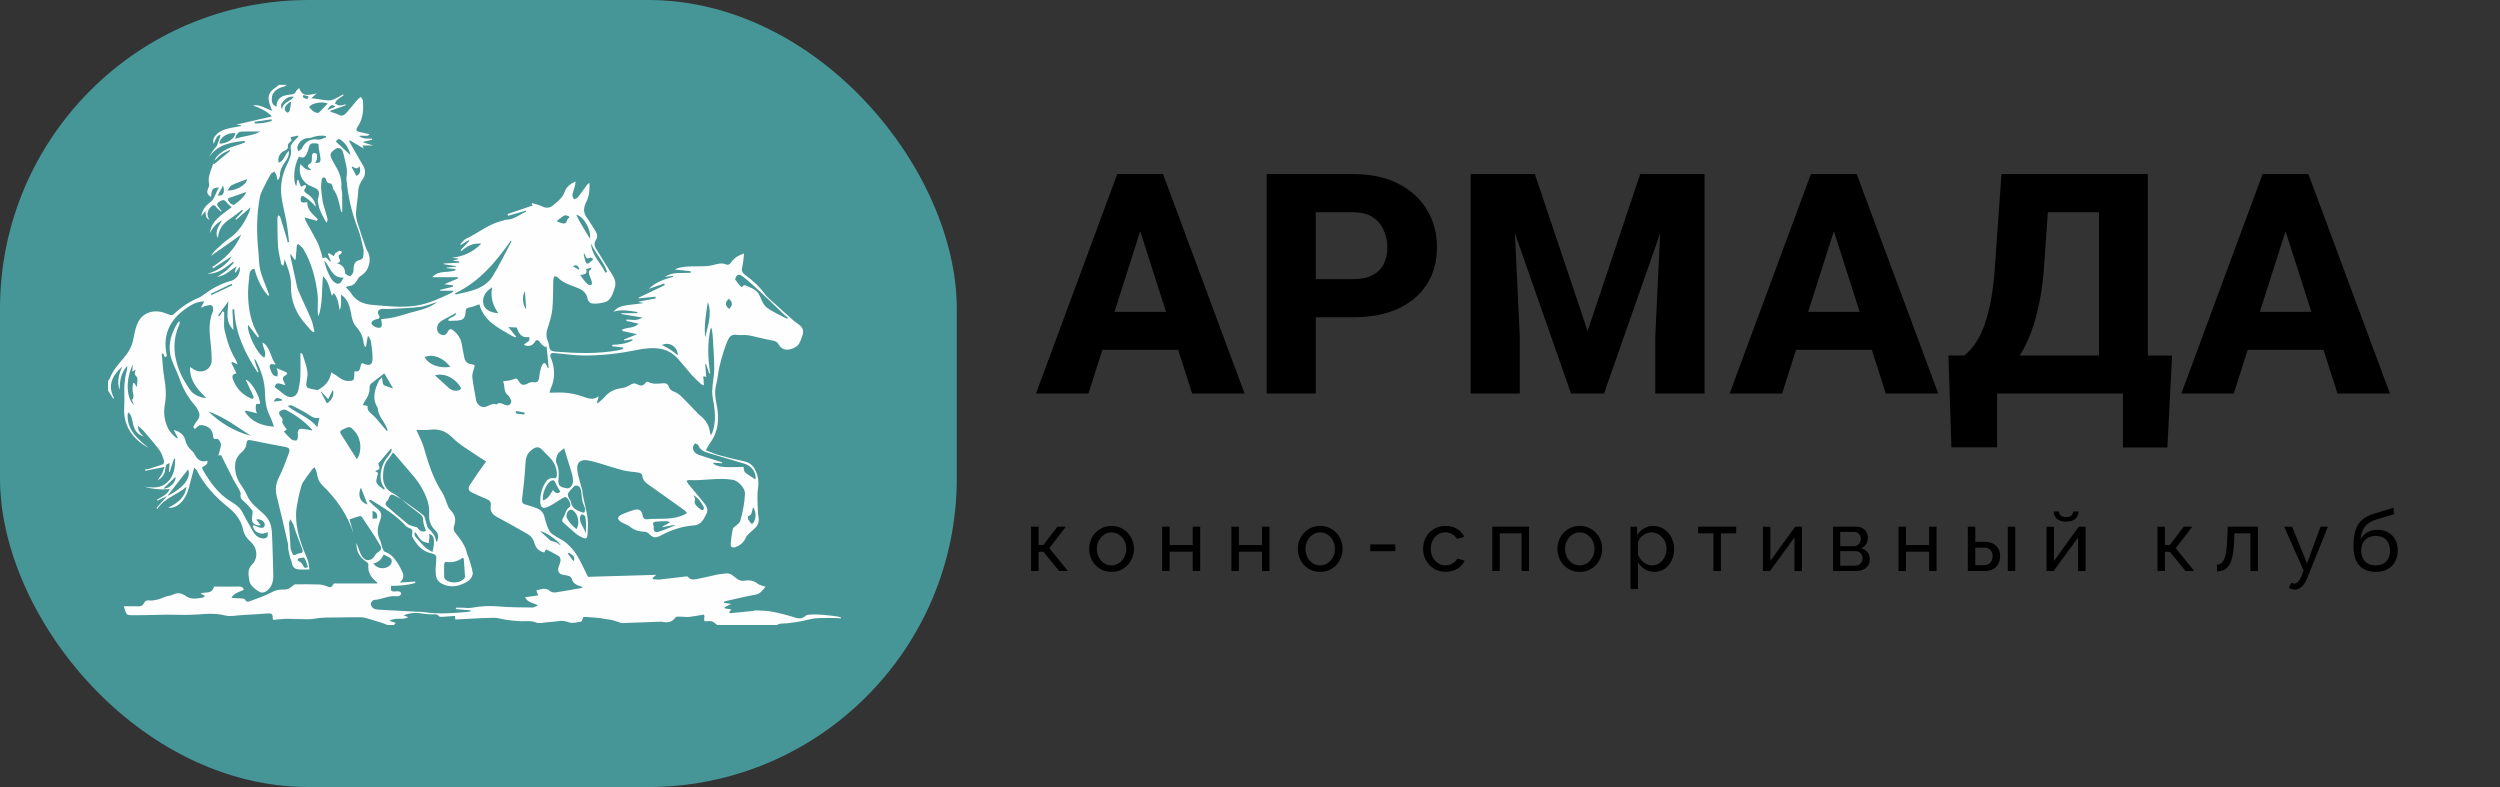 <svg width="324" height="102" viewBox="0 0 324 102" fill="none" xmlns="http://www.w3.org/2000/svg">
<rect x="0" y="0" width="324" height="102" fill="#333333" stroke="none"/>
<rect width="124" height="102" rx="40" fill="#469597"/>
<path d="M37.184 11.004C37.048 11.08 36.92 11.188 36.775 11.225C35.811 11.473 35.261 11.987 35.227 12.744C35.208 13.18 35.269 13.606 35.833 13.823C35.865 12.614 36.675 12.344 37.628 12.259C37.955 12.229 38.239 12.158 38.385 11.799C38.442 11.66 38.609 11.567 38.774 11.405C39.248 12.744 40.171 12.219 41.041 12.112C40.829 12.297 40.616 12.482 40.332 12.729C40.659 12.77 40.915 12.798 41.169 12.834C41.592 12.894 42.012 12.986 42.437 13.011C42.698 13.026 42.986 12.994 43.223 12.892C43.649 12.709 44.046 12.457 44.454 12.234C44.479 12.277 44.505 12.319 44.529 12.363C44.25 12.552 43.954 12.72 43.699 12.939C43.562 13.056 43.497 13.257 43.4 13.42C43.608 13.508 43.813 13.657 44.025 13.669C44.273 13.682 44.527 13.575 44.778 13.52C44.789 13.561 44.799 13.601 44.809 13.643C44.152 13.876 43.494 14.109 42.836 14.342C42.83 14.388 42.823 14.433 42.816 14.479C43.184 14.611 43.57 14.706 43.914 14.884C44.41 15.139 44.702 14.844 44.977 14.534C45.448 14.002 45.885 13.44 46.347 12.9C46.461 12.768 46.616 12.672 46.752 12.56C46.849 12.716 47.017 12.867 47.031 13.031C47.12 14.159 47.075 15.271 46.451 16.272C46.392 16.367 46.333 16.461 46.275 16.557C46.123 16.807 46.185 16.999 46.462 17.07C46.95 17.195 47.444 17.29 47.916 17.394C47.628 17.796 47.068 17.482 46.524 17.625C47.086 18.058 47.661 17.947 48.209 17.965C48.218 18.016 48.228 18.067 48.238 18.118C47.873 18.197 47.508 18.274 47.144 18.353C47.131 18.39 47.118 18.427 47.106 18.464C47.483 18.581 47.86 18.698 48.359 18.853C47.823 18.853 47.41 18.853 46.97 18.853C47.024 18.974 47.082 19.107 47.148 19.254C46.527 18.887 45.929 18.534 45.322 18.174C45.283 18.274 45.253 18.313 45.263 18.329C45.861 19.379 46.448 20.437 47.069 21.473C47.385 22.002 47.402 22.634 47.062 23.138C46.726 23.636 46.445 24.136 46.422 24.791C46.39 25.713 46.193 26.629 46.138 27.552C46.112 27.984 46.207 28.441 46.332 28.86C46.623 29.838 46.962 30.8 47.29 31.767C47.371 32.008 47.447 32.26 47.581 32.47C48.227 33.47 47.872 35.046 46.862 35.679C46.656 35.809 46.447 35.996 46.339 36.209C46.07 36.737 45.702 37.073 45.094 37.099C45.024 37.102 44.956 37.158 44.81 37.224C45.042 37.472 45.285 37.66 45.434 37.907C46.099 39.004 47.033 39.412 48.319 39.517C50.2 39.669 52.062 39.908 53.945 39.61C55.578 39.352 57.05 38.644 58.526 37.95C58.601 37.914 58.656 37.833 58.824 37.675C58.153 37.675 57.604 37.675 57.054 37.675C57.05 37.637 57.047 37.599 57.043 37.562C57.602 37.426 58.161 37.29 58.72 37.155C58.714 37.097 58.709 37.038 58.704 36.98C58.317 36.931 57.931 36.882 57.574 36.837C58.167 36.588 58.757 36.34 59.348 36.093C59.342 36.037 59.337 35.981 59.332 35.927C58.25 35.927 57.168 35.927 56.026 35.927C56.842 34.972 58.074 35.412 59.028 35.026C59.022 34.973 59.016 34.92 59.011 34.866C58.633 34.828 58.257 34.789 57.88 34.751C57.876 34.726 57.873 34.701 57.868 34.677C58.281 34.64 58.695 34.602 59.108 34.565C59.11 34.544 59.113 34.523 59.115 34.501C58.575 34.413 58.033 34.323 57.492 34.235C57.494 34.206 57.497 34.176 57.499 34.146C58.165 34.114 58.831 34.083 59.497 34.051C59.498 33.992 59.5 33.933 59.501 33.874C59.264 33.848 59.027 33.823 58.79 33.797C58.787 33.773 58.784 33.75 58.781 33.726C58.987 33.689 59.193 33.652 59.399 33.615C59.403 33.584 59.408 33.553 59.411 33.523C59.141 33.483 58.871 33.445 58.6 33.406C60.02 33.228 61.268 32.713 62.382 31.575C61.273 31.468 60.509 31.913 59.807 32.534C59.77 32.493 59.733 32.453 59.697 32.411C60.068 32.019 60.438 31.627 60.81 31.234C60.788 31.197 60.766 31.16 60.744 31.124C60.405 31.331 60.067 31.539 59.728 31.746C59.7 31.723 59.673 31.701 59.645 31.678C59.885 31.433 60.08 31.095 60.37 30.959C61.984 30.2 63.382 28.994 65.168 28.596C65.307 28.565 65.441 28.481 65.578 28.48C66.593 28.475 67.337 27.804 68.2 27.426C68.19 27.385 68.18 27.345 68.17 27.303C67.396 27.524 66.623 27.745 65.849 27.966C65.826 27.891 65.802 27.816 65.779 27.741C66.876 27.367 67.974 26.993 69.069 26.62C69.05 26.602 68.975 26.535 68.899 26.467C68.917 26.418 68.935 26.369 68.953 26.32C69.406 26.463 69.891 26.547 70.305 26.766C70.829 27.043 71.327 26.908 71.678 26.614C72.274 26.115 72.914 25.627 73.201 24.825C73.419 24.217 73.9 23.823 74.597 23.52C74.554 23.789 74.54 23.98 74.491 24.162C74.394 24.532 74.242 24.891 74.187 25.266C74.162 25.441 74.311 25.642 74.381 25.831C74.551 25.752 74.776 25.716 74.882 25.584C75.315 25.037 75.711 24.46 76.125 23.898C76.165 23.844 76.24 23.815 76.398 23.706C76.428 24.624 76.367 25.42 75.979 26.178C75.637 26.847 75.547 27.508 76.033 28.179C76.452 28.758 76.806 29.384 77.196 29.986C77.426 30.341 77.471 30.704 77.242 31.065C76.987 31.463 77.004 31.839 77.248 32.23C77.939 33.335 78.61 34.45 79.314 35.546C79.681 36.117 79.899 36.639 79.645 37.37C79.45 37.93 79.324 38.483 78.864 38.888C78.853 38.898 78.844 38.913 78.834 38.925C78.552 39.26 76.834 39.509 76.491 39.238C76.34 39.118 76.179 38.924 76.152 38.744C76.01 37.816 75.298 37.464 74.575 37.199C73.735 36.891 72.901 36.619 72.264 35.94C72.174 35.845 71.986 35.845 71.844 35.802C71.796 35.962 71.712 36.121 71.706 36.283C71.663 37.559 71.704 38.841 71.578 40.107C71.493 40.952 71.215 41.787 70.951 42.602C70.794 43.085 70.759 43.527 70.927 43.999C71.023 44.269 71.142 44.546 71.159 44.825C71.189 45.332 71.451 45.526 71.912 45.563C74.71 45.788 77.506 45.903 80.285 45.365C80.453 45.333 80.614 45.259 80.778 45.203C80.775 45.15 80.772 45.096 80.769 45.042C80.298 44.986 79.827 44.93 79.356 44.874C79.352 44.813 79.35 44.752 79.346 44.69C80.266 44.65 81.175 44.569 81.978 44.104C81.969 44.057 81.96 44.01 81.951 43.964C81.604 44.022 81.258 44.079 80.911 44.137C80.897 44.091 80.882 44.045 80.868 43.998C81.41 43.779 81.953 43.562 82.568 43.313C81.889 43.164 81.262 43.026 80.635 42.888C80.637 42.834 80.639 42.779 80.641 42.724C81.281 42.371 82.143 42.594 82.768 41.948C82.184 41.814 81.675 41.698 81.165 41.582C81.174 41.524 81.184 41.465 81.193 41.408C81.838 41.406 82.512 41.657 83.252 41.154C82.262 40.988 81.396 40.842 80.528 40.696C80.528 40.66 80.528 40.623 80.528 40.587C81.219 40.587 81.912 40.587 82.603 40.587C82.602 40.536 82.602 40.485 82.601 40.434C81.577 40.286 80.557 40.046 79.503 40.404C79.99 39.782 80.682 39.635 81.374 39.534C82.056 39.434 82.749 39.402 83.454 39.262C83.227 39.222 82.999 39.183 82.772 39.144C82.771 39.126 82.77 39.107 82.769 39.089C83.505 38.952 84.241 38.815 84.976 38.678C84.967 38.602 84.957 38.527 84.948 38.452C84.228 38.523 83.508 38.595 82.788 38.667C82.785 38.634 82.784 38.6 82.781 38.567C83.906 38.03 85.031 37.494 86.156 36.957C86.129 36.887 86.102 36.817 86.074 36.747C85.41 36.976 84.746 37.205 84.082 37.434C84.971 36.576 86.076 36.176 87.234 35.886C87.23 35.844 87.225 35.803 87.22 35.762C86.863 35.801 86.506 35.841 86.148 35.881C87.201 35.202 88.386 35.422 89.526 35.353C89.528 35.288 89.531 35.224 89.534 35.159C88.841 35.08 88.146 35.002 87.453 34.924C88.103 34.583 88.807 34.564 89.504 34.528C90.135 34.494 90.771 34.532 91.403 34.501C91.779 34.483 92.162 34.428 92.523 34.324C93.05 34.173 93.563 34.05 94.099 34.268C94.412 34.395 94.598 34.22 94.767 33.978C95.145 33.441 95.663 33.113 96.433 32.845C96.349 33.505 96.336 34.043 96.201 34.549C96.076 35.018 96.143 35.314 96.544 35.608C97.519 36.324 98.424 37.117 99.135 38.119C99.352 38.426 99.654 38.676 99.935 38.932C100.862 39.777 101.793 40.617 102.73 41.449C102.978 41.67 103.256 41.857 103.524 42.054C104.036 42.432 104.208 42.875 103.997 43.474C103.838 43.923 103.695 44.428 103.387 44.757C103.109 45.053 102.631 45.232 102.215 45.3C101.692 45.385 101.192 45.15 100.926 44.662C100.7 44.25 100.372 44.172 99.962 44.099C99.126 43.95 98.301 43.729 97.471 43.547C97.197 43.487 96.916 43.431 96.636 43.416C96.258 43.395 95.868 43.469 95.5 43.403C94.974 43.308 94.613 43.516 94.401 43.943C94.156 44.437 93.969 44.964 93.801 45.493C93.581 46.191 93.376 46.898 93.219 47.612C93.056 48.357 93.012 49.132 92.815 49.865C92.573 50.767 92.703 51.616 92.884 52.502C93.232 54.215 93.129 55.875 92.061 57.359C91.86 57.639 91.706 57.956 91.471 58.356C92.095 58.589 92.651 58.843 93.232 59.003C94.299 59.297 95.377 59.552 96.457 59.792C97.148 59.945 97.613 60.329 97.912 60.968C98.266 61.726 98.352 62.469 98.232 63.327C98.09 64.355 98.207 65.422 98.231 66.471C98.239 66.803 98.358 67.139 98.331 67.466C98.309 67.736 98.207 68.045 98.035 68.245C97.71 68.621 97.294 68.917 96.945 69.274C96.782 69.439 96.674 69.663 96.563 69.872C96.285 70.394 95.85 70.717 95.308 70.909C94.934 71.041 94.672 70.895 94.699 70.508C94.745 69.845 94.834 69.179 94.982 68.532C95.027 68.336 95.331 68.203 95.505 68.03C95.662 67.873 95.878 67.721 95.935 67.526C96.115 66.918 96.256 66.294 96.365 65.669C96.461 65.121 96.526 64.562 96.547 64.007C96.576 63.23 95.683 62.293 94.923 62.173C93.04 61.876 91.164 62.326 89.284 62.217C89.199 62.212 89.111 62.268 88.959 62.315C89.07 62.493 89.142 62.647 89.246 62.773C89.872 63.535 90.507 64.29 91.136 65.05C91.5 65.492 91.858 65.976 91.562 66.565C91.211 67.265 90.894 68.033 89.917 68.098C88.427 68.198 87.04 68.663 85.719 69.36C84.896 69.794 84.665 69.731 84.022 69.102C83.894 68.976 83.657 68.916 83.467 68.91C82.797 68.889 82.209 68.713 81.67 68.277C81.344 68.014 80.906 67.897 80.541 67.678C79.962 67.332 79.962 66.963 80.562 66.686C81.106 66.434 81.676 66.227 82.253 66.064C82.798 65.91 83.184 66.184 83.272 66.759C83.325 67.105 83.5 67.333 83.814 67.299C85.555 67.112 87.38 67.516 89.04 66.494C88.946 66.389 88.854 66.243 88.724 66.148C87.216 65.064 85.709 63.981 84.19 62.914C83.709 62.577 83.267 62.251 83.233 61.577C83.227 61.459 82.964 61.286 82.799 61.257C82.146 61.141 81.47 61.133 80.829 60.973C79.772 60.709 78.738 60.353 77.69 60.045C77.22 59.907 76.749 59.762 76.268 59.675C75.171 59.474 74.647 59.978 74.838 61.095C74.964 61.831 75.197 62.548 75.384 63.273C75.4 63.334 75.445 63.391 75.451 63.452C75.591 65.131 76.333 66.72 76.184 68.442C76.159 68.729 76.161 69.017 76.141 69.303C76.108 69.76 75.948 69.875 75.521 69.686C75.206 69.547 74.894 69.369 74.628 69.151C74.076 68.698 73.558 68.205 73.021 67.734C72.82 67.559 72.803 67.411 72.958 67.168C73.266 66.683 73.302 66.051 73.838 65.674C74.058 65.519 73.826 64.876 73.518 64.565C73.249 64.294 73.039 64.475 72.805 64.619C72.212 64.984 71.639 65.393 71.011 65.683C70.331 65.995 70.025 65.76 70.016 65.013C70.006 64.166 70.196 63.364 70.622 62.629C70.879 62.187 71.222 61.884 71.778 61.974C72.087 62.024 72.167 61.841 72.173 61.582C72.195 60.704 71.87 59.961 71.283 59.331C70.949 58.972 70.587 58.638 70.248 58.283C69.823 57.838 69.474 57.907 68.975 58.253C68.242 58.762 68.118 59.418 68.084 60.247C68.023 61.713 67.835 63.174 67.666 64.632C67.617 65.053 67.694 65.29 68.128 65.4C68.603 65.519 69.068 65.683 69.528 65.852C70.102 66.062 70.45 66.448 70.589 67.086C70.72 67.686 70.929 68.285 71.212 68.828C71.365 69.12 71.727 69.318 72.023 69.514C72.469 69.811 72.993 70.009 73.386 70.361C73.896 70.819 74.388 71.338 74.745 71.92C75.283 72.797 75.696 73.753 76.203 74.756C79.055 74.673 82.038 74.588 85.044 74.501C84.887 74.64 84.734 74.773 84.581 74.907C84.59 74.959 84.598 75.011 84.607 75.062C84.92 75.077 85.237 75.132 85.545 75.1C86.643 74.986 87.738 74.841 88.834 74.713C88.937 74.701 89.097 74.688 89.141 74.744C89.505 75.225 89.999 75.102 90.453 75.016C91.305 74.856 92.145 74.632 92.994 74.457C93.349 74.385 93.718 74.384 94.077 74.325C94.699 74.223 95.061 74.696 95.484 74.99C95.81 75.218 96.102 75.329 96.491 75.26C97.121 75.149 97.698 75.232 98.229 75.668C98.469 75.865 98.835 75.903 99.21 76.037C98.823 76.499 98.555 76.954 97.906 77.07C96.615 77.298 95.339 77.617 94.058 77.903C93.975 77.921 93.9 77.974 93.821 78.01C93.822 78.052 93.823 78.094 93.824 78.137C94.103 78.174 94.382 78.21 94.767 78.262C94.433 78.433 94.17 78.569 93.906 78.704C93.913 78.751 93.921 78.798 93.93 78.845C94.194 78.888 94.459 78.931 94.779 78.983C94.664 79.132 94.585 79.236 94.486 79.365C94.557 79.403 94.622 79.471 94.681 79.465C95.621 79.379 96.559 79.284 97.498 79.188C97.668 79.17 97.837 79.101 98.003 79.11C98.695 79.147 99.399 79.142 100.074 79.272C101.062 79.464 102.043 79.721 103.003 80.026C103.521 80.191 103.946 80.226 104.361 79.834C104.454 79.746 104.604 79.683 104.732 79.672C106.031 79.554 107.315 79.731 108.597 79.904C108.735 79.922 108.866 79.994 109 80.041C109 80.073 109 80.105 109 80.137C108.478 80.117 107.956 80.068 107.436 80.084C106.602 80.11 105.74 80.057 104.945 80.261C103.708 80.577 102.474 80.782 101.204 80.824C101.015 80.829 100.827 80.939 100.64 81C98.075 81 95.51 81 92.945 81C92.628 80.731 92.347 80.438 91.856 80.493C91.203 80.566 91.19 80.522 91.302 79.866C91.306 79.842 91.277 79.811 91.264 79.784C91.256 79.739 91.25 79.693 91.242 79.648C90.598 79.752 89.957 79.877 89.309 79.953C88.993 79.989 88.665 79.921 88.343 79.924C88.07 79.927 87.65 79.861 87.55 80.006C87.064 80.7 86.436 80.727 85.724 80.567C85.694 80.56 85.661 80.567 85.629 80.57C83.969 80.633 82.311 80.702 80.65 80.754C80.479 80.759 80.303 80.665 80.132 80.613C79.872 80.532 79.618 80.424 79.354 80.367C78.976 80.287 78.591 80.243 78.209 80.18C78.023 80.15 77.84 80.103 77.654 80.087C77.074 80.035 76.494 79.988 75.913 79.952C75.768 79.943 75.62 79.981 75.564 79.986C75.478 80.239 75.444 80.53 75.364 80.544C74.831 80.633 74.232 80.827 73.766 80.663C73.329 80.509 72.948 80.427 72.506 80.482C71.972 80.548 71.437 80.607 70.901 80.647C70.419 80.684 69.872 80.842 69.463 80.674C68.781 80.394 68.128 80.538 67.46 80.509C66.837 80.482 66.215 80.406 65.597 80.324C65.053 80.251 64.513 80.052 63.973 80.062C62.321 80.098 60.671 80.207 59.004 80.288C58.991 80.087 58.983 79.976 58.973 79.823C58.429 79.863 57.928 79.907 57.424 79.933C57.254 79.941 57.003 79.973 56.925 79.878C56.62 79.516 56.249 79.623 55.875 79.623C55.531 79.623 55.185 79.581 54.844 79.527C54.014 79.397 53.199 79.381 52.304 79.75C52.55 79.846 52.697 79.903 52.921 79.99C52.155 80.419 51.295 79.941 50.473 80.454C50.828 80.575 51.048 80.65 51.285 80.731C51.194 80.835 51.123 80.917 51.051 80.999C50.766 80.999 50.481 80.999 50.196 80.999C49.973 80.907 49.755 80.8 49.526 80.727C48.898 80.526 48.267 80.334 47.634 80.153C47.371 80.079 47.097 79.999 46.827 79.995C45.897 79.984 44.966 79.997 44.036 80.02C42.985 80.046 41.913 79.977 40.888 80.164C40.011 80.324 39.165 80.217 38.305 80.232C37.887 80.24 37.468 80.176 37.051 80.194C36.503 80.217 35.956 80.287 35.411 80.336C35.373 80.195 35.327 80.116 35.334 80.042C35.38 79.544 35.117 79.47 34.697 79.502C33.546 79.592 32.392 79.657 31.239 79.723C30.562 79.761 29.846 79.932 29.214 79.773C28.306 79.544 27.397 79.505 26.506 79.575C25.324 79.669 24.154 79.712 22.966 79.676C21.101 79.619 19.232 79.744 17.365 79.734C16.229 79.728 16.444 79.709 16.041 78.574C16.643 78.574 17.238 78.556 17.832 78.581C18.196 78.596 18.481 78.546 18.65 78.17C18.776 77.89 18.968 77.77 19.328 77.817C19.704 77.865 20.108 77.779 20.485 77.687C20.841 77.6 21.172 77.415 21.525 77.3C21.809 77.209 22.139 77.217 22.392 77.076C22.996 76.74 23.586 76.895 24.051 77.227C24.805 77.764 25.557 77.557 26.331 77.44C26.401 77.429 26.459 77.326 26.554 77.237C26.366 77.127 26.22 77.042 25.983 76.904C26.65 76.676 27.488 77.037 27.727 76.024C28.826 76.024 29.918 76.04 31.008 76.015C31.364 76.006 31.51 76.156 31.597 76.444C31.016 76.723 30.375 76.831 29.991 77.46C30.415 77.54 30.827 77.525 31.237 77.548C31.422 77.558 31.712 77.595 31.762 77.706C31.886 77.988 32.074 78.025 32.291 77.944C33.238 77.588 34.212 77.279 35.103 76.811C35.541 76.581 35.938 76.415 36.418 76.41C36.703 76.407 36.999 76.423 37.269 76.35C37.481 76.293 37.663 76.113 37.857 75.987C37.99 75.9 38.12 75.736 38.253 75.733C39.263 75.716 40.274 75.715 41.284 75.746C41.62 75.757 41.968 75.832 42.282 75.955C42.874 76.187 42.929 76.191 43.272 75.621C45.125 75.621 47.006 75.621 48.944 75.621C48.871 75.507 48.853 75.459 48.819 75.433C48.102 74.853 47.617 74.171 47.746 73.173C47.759 73.068 47.612 72.9 47.499 72.824C46.588 72.218 46.2 71.513 46.182 70.363C46.22 70.454 46.252 70.527 46.282 70.6C46.494 71.111 46.639 71.666 46.934 72.123C47.366 72.796 48.147 72.726 48.56 72.049C48.641 71.916 48.725 71.766 48.847 71.68C49.463 71.247 49.553 71.141 49.168 70.497C48.452 69.297 47.656 68.144 46.883 66.979C46.84 66.915 46.691 66.868 46.614 66.89C46.194 67.009 45.78 67.151 45.296 67.308C45.469 67.905 45.652 68.54 45.835 69.175C45.036 66.707 43.615 64.666 41.779 62.892C41.334 62.463 41.148 61.917 41.061 61.313C41.026 61.071 40.89 60.845 40.78 60.558C40.616 60.685 40.541 60.72 40.498 60.78C40.084 61.343 39.658 61.898 39.275 62.481C39.123 62.713 39.049 63.005 38.974 63.279C38.845 63.755 38.721 64.236 38.633 64.721C38.521 65.342 38.376 65.97 38.367 66.596C38.335 68.655 38.996 70.546 39.821 72.398C40.01 72.823 40.013 73.333 40.101 73.803C39.607 73.802 39.109 73.84 38.62 73.786C38.142 73.734 37.879 73.41 37.816 72.915C37.79 72.715 37.677 72.529 37.625 72.331C37.526 71.955 37.427 71.578 37.36 71.196C37.319 70.964 37.375 70.713 37.323 70.485C36.852 68.433 36.393 66.377 35.871 64.337C35.643 63.446 35.737 62.677 36.155 61.854C36.658 60.865 37.042 59.811 37.417 58.763C37.63 58.162 37.477 58.015 36.863 57.902C35.418 57.634 33.975 57.359 32.536 57.06C32.18 56.986 31.984 57.046 31.955 57.428C31.916 57.941 31.66 58.327 31.282 58.648C30.77 59.083 30.49 59.644 30.467 60.316C30.44 61.099 30.619 61.839 31.02 62.515C31.336 63.049 31.746 63.542 31.976 64.111C32.423 65.21 33.336 65.836 34.15 66.586C34.54 66.945 34.898 67.436 35.054 67.936C35.249 68.559 35.255 69.252 35.282 69.919C35.347 71.448 35.378 72.979 35.418 74.508C35.438 75.289 35.273 76.004 34.641 76.53C34.27 76.838 33.857 76.892 33.459 76.609C32.933 76.235 32.375 75.846 32.291 75.137C32.21 74.461 32.043 73.779 32.652 73.175C33.486 72.347 33.38 71.005 32.465 70.2C31.978 69.772 31.639 69.275 31.506 68.645C31.248 67.423 30.53 66.507 29.593 65.756C27.925 64.421 26.49 62.894 25.502 60.969C25.436 60.84 25.304 60.746 25.168 60.599C24.92 61.539 24.695 62.382 24.474 63.226C24.268 64.014 23.929 64.724 23.31 65.27C22.865 65.662 22.31 65.875 21.804 65.804C23.007 65.206 23.985 64.485 24.172 63.08C22.98 64.138 21.306 64.525 20.396 65.952C20.354 65.915 20.314 65.876 20.272 65.839C20.705 65.352 21.137 64.864 21.65 64.286C21.167 64.518 20.779 64.703 20.392 64.889C20.373 64.85 20.354 64.811 20.335 64.772C20.939 64.386 21.661 64.137 22.003 63.388C20.832 63.492 19.747 63.387 18.678 63.059C19.769 63.23 20.846 63.324 21.722 62.472C22.573 61.645 22.693 60.571 22.697 59.474C22.651 59.457 22.607 59.44 22.561 59.424C22.37 60.008 22.178 60.591 21.987 61.175C21.956 61.164 21.924 61.154 21.892 61.143C21.922 60.779 21.951 60.414 21.984 60.013C21.515 60.194 21.5 60.202 21.415 60.852C21.33 61.498 20.977 61.938 20.442 62.254C20.596 61.966 20.817 61.719 20.969 61.435C21.116 61.16 21.192 60.846 21.311 60.518C20.404 60.7 19.613 60.859 18.822 61.018C18.812 60.963 18.802 60.906 18.792 60.85C18.99 60.817 19.195 60.804 19.386 60.746C19.913 60.586 20.435 60.413 20.955 60.234C21.247 60.133 21.334 59.901 21.23 59.625C21.069 59.196 20.953 58.722 20.687 58.365C20.052 57.512 19.349 56.708 18.656 55.901C18.431 55.638 18.147 55.427 17.889 55.192C17.855 55.843 18.227 56.209 18.621 56.567C17.836 56.345 17.447 55.774 17.261 55.027C17.18 54.702 17.14 54.365 17.036 54.049C16.969 53.841 16.822 53.658 16.711 53.464C16.66 53.496 16.608 53.527 16.556 53.559C16.37 55.68 17.815 56.853 19.243 58.037C17.233 56.948 16.062 55.252 16.087 53.131C16.095 52.445 16.146 51.757 16.116 51.073C16.071 50.01 16.155 48.971 16.456 47.95C16.495 47.818 16.475 47.67 16.489 47.413C15.623 48.389 15.517 49.453 15.503 50.549C15.129 49.47 15.405 48.474 15.855 47.492C14.615 48.619 13.861 49.879 14.798 51.63C14.742 51.627 14.686 51.623 14.63 51.62C14.42 51.28 14.21 50.939 14 50.6C14 50.185 14 49.769 14 49.353C14.069 49.269 14.168 49.195 14.204 49.098C14.598 48.022 15.357 47.198 16.072 46.349C16.637 45.677 17.07 44.955 17.25 44.087C17.34 43.65 17.422 43.21 17.531 42.777C17.795 41.726 18.257 40.83 19.381 40.48C20.216 40.219 21.007 40.391 21.784 40.72C22.05 40.833 22.291 40.928 22.563 40.673C23.52 39.773 24.601 39.061 25.817 38.559C26.047 38.464 26.25 38.296 26.455 38.147C27.528 37.363 28.676 36.736 29.962 36.388C30.652 36.201 31.188 35.456 31.078 34.572C30.891 34.828 30.705 35.084 30.518 35.339C30.484 35.311 30.45 35.282 30.416 35.255C30.485 35.041 30.554 34.826 30.651 34.527C29.796 35.07 29.131 35.773 28.159 35.881C28.546 35.584 28.979 35.355 29.348 35.048C29.704 34.752 29.994 34.374 30.313 34.033C30.276 33.996 30.238 33.959 30.201 33.923C29.213 34.68 28.258 35.511 26.91 35.483C28.218 35.078 29.325 34.401 30.063 33.201C29.252 33.721 28.441 34.243 27.629 34.764C27.588 34.71 27.547 34.656 27.506 34.602C29.114 33.571 30.45 32.3 31.255 30.407C29.901 31.363 28.648 32.247 27.341 33.169C27.545 32.9 27.692 32.632 27.906 32.437C28.48 31.913 29.042 31.36 29.681 30.927C30.948 30.067 31.7 28.84 32.297 27.479C32.365 27.323 32.389 27.148 32.464 26.876C31.775 27.468 31.19 27.971 30.605 28.474C30.574 28.438 30.544 28.402 30.513 28.366C30.84 28.014 31.167 27.662 31.495 27.311C31.454 27.271 31.413 27.231 31.371 27.191C30.888 27.56 30.424 27.961 29.916 28.292C29.068 28.844 28.415 29.514 28.281 30.577C28.272 30.642 28.23 30.703 28.179 30.82C27.812 29.874 28.428 29.264 28.764 28.561C28.041 28.924 27.561 29.496 27.206 30.196C27.424 28.493 28.843 27.79 30.031 26.849C29.761 26.599 29.502 26.428 29.335 26.189C29.082 25.826 28.777 25.867 28.308 26.216C27.944 26.487 28.255 26.715 28.404 26.939C28.496 27.077 28.61 27.202 28.713 27.332C28.687 27.362 28.659 27.392 28.632 27.42C28.435 27.236 28.195 27.081 28.047 26.862C27.782 26.472 27.561 26.553 27.299 26.843C26.84 27.35 26.75 27.895 27.158 28.504C26.624 28.256 26.646 27.817 26.636 27.329C26.452 27.556 26.27 27.785 26.087 28.012C26.2 27.227 26.646 26.653 27.215 26.242C27.9 25.747 27.896 24.931 28.401 24.311C27.562 24.317 27.414 24.508 27.354 25.518C26.854 25.236 26.755 24.914 26.979 24.425C27.059 24.247 27.141 24.021 27.1 23.846C26.93 23.11 27.178 22.459 27.427 21.8C27.503 21.599 27.569 21.394 27.642 21.183C27.672 21.209 27.745 21.285 27.752 21.279C28.449 20.706 29.142 20.126 29.835 19.547C29.819 19.509 29.803 19.472 29.788 19.434C29.425 19.616 29.035 19.758 28.706 19.989C28.374 20.222 28.102 20.542 27.804 20.824C27.873 20.587 27.997 20.392 28.154 20.23C28.848 19.508 29.719 19.113 30.664 18.848C31.041 18.741 31.404 18.584 31.774 18.45C31.748 18.387 31.722 18.325 31.696 18.263C29.946 18.44 28.229 18.69 27.093 20.366C27.308 19.947 27.573 19.567 27.846 19.193C27.928 19.081 28.076 19.001 28.122 18.879C28.302 18.406 28.453 17.919 28.601 17.477C28.184 17.552 28.102 17.647 27.693 18.653C27.514 18.091 27.758 17.728 28.07 17.415C28.573 16.911 29.227 16.714 29.904 16.583C30.34 16.497 30.777 16.416 31.215 16.332C31.213 16.29 31.211 16.249 31.209 16.207C30.99 16.188 30.772 16.169 30.607 16.155C32.101 15.811 33.635 15.456 35.238 15.086C34.535 14.371 33.674 13.977 32.761 13.658C33.689 13.518 34.42 14.036 35.275 14.377C35.134 13.993 35.002 13.689 34.912 13.373C34.655 12.474 34.897 11.874 35.677 11.373C35.842 11.268 35.983 11.126 36.135 11C36.488 11.004 36.835 11.004 37.184 11.004ZM51.99 64.68C52.953 65.369 53.936 66.031 54.863 66.768C55.078 66.939 55.1 67.357 55.209 67.662C55.308 67.937 55.328 68.293 55.515 68.474C56.004 68.948 56.444 69.42 56.512 70.139C56.515 70.165 56.585 70.184 56.624 70.207C56.888 69.65 56.831 69.133 56.404 68.726C55.796 68.147 55.562 67.478 55.621 66.623C55.661 66.036 55.569 65.404 55.385 64.843C54.945 63.513 54.184 62.358 53.256 61.312C52.541 60.506 51.857 59.672 51.157 58.854C51.092 58.778 51.001 58.724 50.917 58.655C50.715 58.947 50.56 59.23 50.351 59.466C49.796 60.092 49.667 60.853 49.643 61.644C49.614 62.667 49.974 63.465 50.946 63.937C51.331 64.124 51.656 64.441 52.007 64.698C51.737 64.547 51.464 64.398 51.194 64.245C50.768 64.001 50.565 64.073 50.398 64.523C50.355 64.64 50.322 64.782 50.237 64.858C49.887 65.167 49.878 65.387 50.251 65.709C51.116 66.455 51.975 67.21 52.865 67.924C53.091 68.106 53.425 68.153 53.711 68.257C53.836 68.303 54.019 68.296 54.083 68.384C54.459 68.889 54.741 68.986 55.203 68.804C55.072 68.358 54.859 67.932 54.846 67.501C54.836 67.141 54.774 66.887 54.501 66.677C53.961 66.261 53.418 65.847 52.883 65.425C52.579 65.184 52.288 64.928 51.99 64.68ZM47.944 64.764C47.903 64.81 47.86 64.855 47.818 64.901C48.039 65.126 48.241 65.377 48.486 65.572C49.538 66.413 49.582 66.549 49.149 67.793C48.893 68.528 48.871 69.245 49.237 69.968C49.4 70.287 49.429 70.672 49.557 71.012C49.63 71.205 49.746 71.477 49.901 71.527C50.67 71.773 51.119 72.367 51.536 72.986C51.799 73.376 52.007 73.81 52.191 74.246C52.397 74.733 52.19 75.151 51.813 75.502C52.515 75.454 53.159 75.41 53.803 75.365C53.809 75.429 53.813 75.491 53.819 75.554C52.797 75.856 51.738 75.92 50.685 75.929C50.589 76.591 50.679 76.69 51.273 76.645C51.43 76.633 51.596 76.613 51.743 76.652C51.843 76.679 51.975 76.795 51.988 76.886C52.002 76.978 51.91 77.129 51.822 77.184C51.709 77.254 51.548 77.3 51.417 77.279C50.394 77.124 49.489 77.716 48.492 77.748C48.333 77.753 48.085 78.038 48.057 78.221C48.03 78.402 48.182 78.677 48.34 78.804C48.511 78.94 48.777 78.996 49.005 79.009C50.69 79.111 52.375 79.194 54.059 79.282C54.359 79.297 54.664 79.277 54.959 79.326C56.886 79.643 58.809 79.45 60.733 79.291C60.834 79.283 60.933 79.225 61.033 79.191C61.026 79.164 61.018 79.138 61.01 79.111C60.366 79.052 59.723 78.994 59.079 78.936C59.083 78.874 59.086 78.813 59.09 78.75C59.357 78.75 59.624 78.746 59.892 78.751C60.295 78.759 60.711 78.846 61.099 78.773C62.287 78.549 63.463 78.485 64.677 78.596C66.121 78.728 67.58 78.711 69.033 78.732C69.228 78.735 69.426 78.582 69.733 78.455C69.083 78.105 68.403 78.117 68.04 77.401C68.627 77.321 69.159 77.247 69.747 77.166C69.663 76.93 69.596 76.744 69.514 76.515C70.135 76.378 70.713 76.074 71.304 76.613C71.462 76.757 71.779 76.81 72.004 76.776C73.096 76.616 74.181 76.413 75.266 76.222C75.331 76.21 75.39 76.164 75.56 76.082C75.192 75.952 74.906 75.9 74.676 75.756C74.469 75.625 74.222 75.418 74.173 75.203C74.087 74.822 73.892 74.658 73.546 74.599C73.328 74.562 73.109 74.525 72.894 74.471C72.431 74.355 72.242 74.034 72.37 73.569C72.455 73.263 72.608 72.968 72.644 72.657C72.665 72.472 72.576 72.174 72.438 72.088C71.908 71.755 71.338 71.488 70.776 71.192C70.669 71.376 70.599 71.494 70.534 71.607C69.863 71.433 69.459 71.08 69.258 70.368C69.108 69.836 68.819 69.457 68.356 69.197C67.086 68.483 65.825 67.751 64.536 67.071C63.899 66.735 63.467 66.342 63.606 65.55C63.689 65.073 63.449 64.823 63.02 64.654C62.373 64.399 61.738 64.111 61.114 63.803C60.717 63.607 60.626 63.271 60.874 62.885C61.229 62.337 61.589 61.793 61.96 61.257C62.292 60.779 62.64 60.313 63.008 59.804C62.614 59.558 62.27 59.363 61.948 59.137C60.832 58.354 59.597 57.687 58.649 56.732C57.762 55.839 56.867 55.556 55.702 55.694C55.12 55.764 54.522 55.707 53.956 55.707C54.313 56.533 54.706 57.231 54.922 57.98C55.507 60.011 56.118 62.014 57.293 63.803C57.642 64.334 57.797 64.994 58.055 65.588C58.135 65.773 58.238 65.963 58.378 66.102C58.96 66.675 59.142 67.344 58.866 68.113C58.717 68.529 58.822 68.842 59.09 69.166C59.731 69.941 60.329 70.744 60.532 71.77C60.563 71.923 60.667 72.059 60.713 72.211C60.911 72.878 61.163 73.539 61.264 74.222C61.306 74.506 61.093 74.916 60.868 75.134C60.585 75.41 60.187 75.588 59.811 75.74C58.895 76.113 57.966 76.063 57.12 75.564C56.831 75.393 56.544 74.994 56.503 74.668C56.42 74 56.47 73.308 56.53 72.631C56.584 72.012 56.518 71.861 55.932 71.728C54.718 71.454 53.97 70.608 53.431 69.558C53.313 69.326 53.54 68.898 53.407 68.692C53.247 68.447 52.808 68.402 52.6 68.169C51.327 66.744 49.702 65.81 48.114 64.821C48.065 64.789 48.001 64.782 47.944 64.764ZM34.884 38.268C34.838 38.288 34.791 38.309 34.744 38.328C33.851 37.33 33.325 36.126 32.972 34.825C32.525 34.88 32.364 35.21 32.333 35.527C32.234 36.521 32.106 37.526 32.156 38.519C32.243 40.247 32.536 41.944 33.5 43.442C33.539 43.501 33.522 43.598 33.531 43.678C33.495 43.697 33.46 43.716 33.425 43.735C32.995 43.186 32.564 42.637 32.15 42.108C31.967 43.093 33.389 46.013 34.269 46.347C34.603 45.639 34.035 45.056 34.026 44.38C35.113 45.015 34.995 46.363 35.739 47.199C35.624 47.241 35.562 47.246 35.506 47.229C35.062 47.098 34.864 47.263 34.989 47.709C35.073 48.012 35.197 48.324 35.382 48.572C35.487 48.713 35.753 48.731 35.947 48.804C35.965 48.628 36.006 48.451 35.994 48.278C35.981 48.11 35.913 47.945 35.853 47.715C36.307 47.904 36.673 48.039 37.022 48.208C37.325 48.356 37.222 48.541 36.995 48.654C36.557 48.873 36.603 49.168 36.814 49.518C36.88 49.63 36.922 49.756 36.993 49.918C35.85 49.569 35.777 49.587 35.6 50.166C35.889 50.387 36.154 50.589 36.418 50.794C36.606 50.94 36.78 51.107 36.98 51.236C37.736 51.72 38.491 51.408 38.671 50.528C38.779 49.998 38.892 49.461 38.919 48.923C38.962 48.055 38.934 47.184 38.936 46.315C38.936 46.14 38.936 45.965 38.936 45.726C39.078 45.813 39.184 45.839 39.2 45.894C39.43 46.644 39.73 47.388 39.839 48.157C39.917 48.707 39.715 49.294 39.682 49.866C39.675 50.01 39.813 50.258 39.932 50.295C40.36 50.428 40.809 50.491 41.165 50.562C42.078 50.055 42.771 49.399 42.923 48.252C43.203 48.426 43.404 48.541 43.594 48.67C44.064 48.991 44.491 49.374 45.117 49.373C45.812 49.373 45.903 49.303 45.914 48.585C45.916 48.445 45.933 48.306 45.947 48.109C46.891 48.33 46.561 47.373 46.918 47.045C47.827 47.487 48.267 47.346 48.282 46.552C48.296 45.794 48.181 45.031 48.077 44.275C48.044 44.03 47.867 43.806 47.756 43.572C47.725 43.584 47.694 43.594 47.662 43.606C47.582 44.051 47.503 44.496 47.424 44.942C47.373 44.938 47.323 44.933 47.273 44.928C47.22 44.748 47.139 44.571 47.118 44.388C47.027 43.577 46.677 42.907 46.134 42.308C45.919 42.072 45.764 41.748 45.675 41.438C45.517 40.89 45.471 40.31 45.303 39.766C45.112 39.143 44.789 38.584 44.203 38.177C44.163 38.891 44.309 39.567 44.023 40.198C43.867 39.422 43.822 38.635 43.26 37.967C43.174 38.102 43.113 38.196 43.023 38.334C42.689 37.45 42.653 36.493 41.86 35.805C41.674 37.582 41.846 39.322 41.28 40.982C41.175 40.67 41.176 40.364 41.175 40.057C41.174 39.425 41.234 38.786 41.159 38.163C40.91 36.087 40.387 34.087 39.314 32.273C39.169 32.028 38.902 31.855 38.691 31.648C38.62 31.675 38.549 31.703 38.479 31.73C38.424 32.36 38.368 32.99 38.313 33.62C38.274 33.636 38.234 33.652 38.195 33.669C38.027 33.428 37.859 33.186 37.651 32.888C37.651 33.072 37.632 33.184 37.654 33.288C37.861 34.252 38.071 35.215 38.29 36.177C38.405 36.684 38.476 37.214 38.675 37.686C39.201 38.932 39.811 40.142 40.335 41.389C40.544 41.886 40.617 42.441 40.752 42.971C40.703 42.997 40.653 43.023 40.604 43.048C40.491 42.96 40.363 42.886 40.267 42.781C40.062 42.559 39.883 42.314 39.679 42.092C38.352 40.647 37.643 38.953 37.714 36.973C37.757 35.771 37.283 34.715 36.9 33.613C36.841 33.894 36.783 34.175 36.724 34.455C36.54 34.37 36.463 34.302 36.447 34.222C36.3 33.472 36.091 32.726 36.038 31.968C35.953 30.727 35.966 29.48 35.952 28.234C35.951 28.119 36.045 28.003 36.095 27.887C36.174 27.972 36.294 28.043 36.324 28.142C36.62 29.083 36.902 30.027 37.184 30.972C37.226 31.111 37.251 31.256 37.283 31.398C37.342 31.388 37.4 31.379 37.459 31.369C37.356 30.536 37.287 29.696 37.143 28.87C36.941 27.709 36.611 26.567 36.469 25.4C36.296 23.981 36.571 22.612 37.209 21.313C37.52 20.677 37.83 20.02 37.68 19.253C37.642 19.058 37.706 18.787 37.825 18.626C38.072 18.29 38.387 18.003 38.674 17.696C38.653 17.656 38.632 17.614 38.611 17.574C38.294 17.643 37.977 17.711 37.642 17.784C37.725 17.994 37.777 18.122 37.806 18.197C37.605 18.43 37.268 18.662 37.3 18.811C37.414 19.338 37.081 19.433 36.75 19.592C36.235 19.838 35.938 20.537 36.118 21.073C36.841 20.895 36.847 20.025 37.443 19.555C37.474 20.2 37.237 20.59 36.967 20.961C36.574 21.498 36.272 22.058 36.278 22.757C36.28 22.934 36.145 23.113 36.073 23.291C36.02 23.277 35.969 23.263 35.917 23.249C35.893 23.082 35.895 22.907 35.84 22.75C35.775 22.568 35.662 22.404 35.57 22.233C35.406 22.341 35.177 22.41 35.088 22.563C34.716 23.212 34.371 23.878 34.044 24.551C33.886 24.878 33.739 25.226 33.672 25.581C33.24 27.908 33.243 30.249 33.484 32.596C33.568 33.406 33.543 34.239 33.734 35.02C33.956 35.926 34.363 36.786 34.686 37.668C34.761 37.865 34.82 38.068 34.884 38.268ZM21.131 45.8C21.076 45.812 21.021 45.823 20.967 45.834C21.066 46.858 21.104 47.893 21.28 48.904C21.487 50.096 21.582 51.257 21.357 52.464C21.174 53.443 21.302 54.442 21.713 55.368C21.983 55.975 22.445 56.424 22.943 56.828C22.975 56.801 23.009 56.775 23.041 56.748C22.879 56.433 22.718 56.116 22.518 55.726C23.334 55.92 23.86 56.392 24.016 57.048C24.143 57.586 24.414 58.013 24.816 58.373C24.934 58.477 25.062 58.589 25.133 58.725C25.5 59.438 25.937 60.018 26.886 59.716C26.947 60.307 26.466 60.343 26.185 60.572C26.226 60.695 26.245 60.827 26.308 60.931C27.258 62.532 28.308 64.041 29.952 65.012C30.569 65.377 31.127 65.795 31.466 66.477C31.87 67.289 32.341 68.066 32.783 68.858C33.072 69.375 33.486 69.731 34.083 69.786C34.261 69.802 34.517 69.732 34.617 69.605C34.723 69.471 34.683 69.222 34.715 68.956C34.076 69.278 33.57 69.186 33.136 68.846C32.948 68.699 32.867 68.412 32.738 68.188C32.788 68.144 32.838 68.1 32.888 68.055C33.126 68.156 33.358 68.273 33.602 68.356C33.889 68.454 34.219 68.46 34.302 68.116C34.415 67.641 33.816 67.179 33.203 67.334C33.411 67.594 33.587 67.815 33.807 68.089C33.295 68.123 32.885 67.98 32.706 67.599C32.586 67.346 32.7 66.981 32.708 66.665C32.712 66.495 32.784 66.267 32.703 66.164C32.381 65.755 32.042 65.348 31.648 65.015C31.337 64.753 31.104 64.554 31.187 64.082C31.227 63.856 31.053 63.573 30.931 63.341C30.718 62.932 30.449 62.554 30.238 62.144C29.702 61.103 29.185 60.052 28.651 58.984C28.604 58.99 28.488 59.008 28.296 59.036C28.382 58.733 28.463 58.496 28.515 58.253C28.57 57.99 28.678 57.7 28.615 57.461C28.553 57.224 28.241 56.831 28.152 56.86C27.569 57.05 27.656 56.651 27.6 56.329C27.5 55.758 27.135 55.378 26.617 55.194C26.19 55.042 25.744 55.025 25.419 55.468C25.375 55.528 25.213 55.58 25.187 55.554C25.12 55.487 25.041 55.344 25.07 55.285C25.196 55.035 25.337 54.782 25.517 54.57C25.838 54.194 25.957 53.796 25.743 53.337C25.635 53.106 25.523 52.867 25.361 52.678C24.43 51.592 23.697 50.396 23.245 49.027C22.902 47.99 22.288 47.074 22.075 45.964C21.779 44.427 22.263 43.134 23 41.87C23.058 41.77 23.173 41.704 23.261 41.623C23.315 41.81 23.285 41.953 23.234 42.088C23.144 42.325 23.028 42.555 22.948 42.795C22.372 44.546 22.572 46.283 23.21 47.95C23.558 48.859 24.076 49.72 24.625 50.528C25.066 51.179 26.158 51.632 26.712 51.552C25.611 50.474 24.567 49.381 24.63 47.569C24.891 47.729 25.046 47.83 25.207 47.921C26.226 48.502 27.416 47.859 27.433 46.699C27.442 46.126 27.405 45.549 27.351 44.978C27.202 43.424 26.921 41.873 27.596 40.355C27.686 40.152 27.613 39.719 27.459 39.601C27.297 39.477 26.942 39.576 26.681 39.63C26.488 39.669 26.312 39.792 26.128 39.877C26.111 39.849 26.094 39.819 26.077 39.79C26.195 39.58 26.312 39.37 26.482 39.066C25.471 39.047 24.743 39.532 24.067 40.006C21.957 41.484 21.02 43.501 21.637 46.153C21.545 46.197 21.453 46.242 21.359 46.285C21.281 46.126 21.206 45.964 21.131 45.8ZM91.225 49.948C91.055 49.869 90.926 49.843 90.844 49.766C90.428 49.376 90.001 48.995 89.621 48.57C89.018 47.894 88.469 47.168 87.86 46.497C87.272 45.849 86.564 45.394 85.682 45.221C84.565 45.004 83.475 45.16 82.387 45.383C80.147 45.842 77.881 46.086 75.6 46.069C74.355 46.059 73.111 45.871 71.868 45.757C71.381 45.713 71.203 45.914 71.388 46.366C71.948 47.735 71.967 49.089 71.341 50.44C71.291 50.549 71.277 50.676 71.222 50.886C71.507 50.886 71.737 50.896 71.966 50.884C73.265 50.811 74.522 51.007 75.74 51.467C76.353 51.699 76.96 51.835 77.598 51.355C77.521 51.624 77.444 51.892 77.367 52.161C77.405 52.192 77.442 52.223 77.48 52.254C77.765 51.998 78.086 51.773 78.328 51.481C78.912 50.779 79.641 50.423 80.535 50.306C80.927 50.256 81.334 50.099 81.669 49.886C81.99 49.682 82.234 49.613 82.576 49.804C82.964 50.02 83.357 50.074 83.654 49.608C83.705 49.528 83.896 49.444 83.958 49.479C84.601 49.844 85.28 49.719 85.957 49.668C86.312 49.641 86.588 49.779 86.692 50.137C86.788 50.468 87.01 50.604 87.306 50.732C87.647 50.88 87.992 51.073 88.255 51.33C89.028 52.084 89.76 52.88 90.509 53.66C90.564 53.716 90.627 53.766 90.689 53.815C91.396 54.36 91.879 55.041 91.997 55.953C92.014 56.075 92.062 56.193 92.131 56.438C92.252 56.164 92.343 56.004 92.395 55.832C92.732 54.739 92.703 53.628 92.535 52.511C92.444 51.901 92.281 51.286 92.299 50.679C92.327 49.727 92.564 48.778 92.566 47.828C92.567 46.392 92.448 44.956 92.367 43.52C92.349 43.192 92.277 42.868 92.229 42.542C92.185 42.548 92.14 42.554 92.095 42.559C91.654 44.489 91.739 46.433 92.04 48.383C92.001 48.389 91.963 48.395 91.924 48.401C91.784 47.994 91.642 47.586 91.501 47.178C91.465 47.189 91.428 47.2 91.392 47.211C91.437 47.742 91.483 48.275 91.53 48.842C91.379 48.808 91.283 48.785 91.147 48.754C91.175 49.152 91.198 49.511 91.225 49.948ZM62.127 39.431C61.681 39.585 61.269 39.782 60.836 39.855C60.517 39.909 60.378 39.967 60.353 40.326C60.321 40.801 60.248 41.354 59.689 41.482C59.188 41.596 58.653 41.556 58.133 41.584C58.121 41.529 58.11 41.473 58.099 41.417C58.387 41.044 59.095 41.08 59.113 40.545C58.637 40.805 58.128 41.09 57.61 41.361C57.195 41.578 56.795 41.801 56.676 42.309C56.565 42.78 56.742 43.183 57.13 43.352C57.533 43.529 57.799 43.424 58.073 42.922C58.238 42.618 58.419 42.587 58.678 42.778C59.308 43.239 59.713 43.843 59.851 44.623C59.954 45.204 60.053 45.786 60.176 46.362C60.28 46.847 60.569 47.134 61.083 47.203C61.577 47.268 61.573 47.345 61.404 47.835C61.284 48.183 61.174 48.577 61.215 48.931C61.33 49.894 61.536 50.844 61.688 51.802C61.785 52.414 62.308 52.868 62.896 52.73C63.382 52.615 63.799 52.194 64.36 52.413C64.37 52.417 64.391 52.404 64.402 52.393C64.655 52.142 64.908 52.254 65.186 52.361C65.499 52.482 65.866 52.704 66.145 52.343C66.436 51.968 66.119 51.66 65.94 51.351C65.924 51.323 65.908 51.291 65.884 51.274C65.201 50.798 65.477 49.99 65.195 49.42C65.663 49.338 66.119 49.339 66.499 49.167C66.861 49.004 67.017 49.032 67.211 49.37C67.546 49.956 67.881 49.996 68.469 49.661C68.667 49.549 68.946 49.501 69.171 49.537C69.579 49.604 69.778 49.437 69.853 49.07C69.912 48.774 69.916 48.465 69.985 48.172C70.056 47.866 70.133 47.548 70.284 47.278C70.47 46.948 70.653 46.983 70.814 47.323C70.874 47.45 70.936 47.575 70.998 47.702C71.034 47.688 71.07 47.674 71.107 47.66C71.016 46.731 70.927 45.801 70.837 44.872C70.785 44.909 70.734 44.944 70.683 44.981C70.533 44.879 70.368 44.793 70.236 44.67C70.11 44.553 70.022 44.395 69.909 44.263C69.663 43.972 69.471 44.034 69.288 44.345C69.008 44.822 68.491 44.957 67.898 44.705C68.097 44.354 68.793 44.345 68.585 43.678C67.572 43.863 67.2 43.164 66.979 42.451C66.583 42.429 66.282 42.412 65.89 42.39C66.248 42.835 66.57 43.236 66.917 43.667C66.801 43.691 66.766 43.71 66.742 43.702C66.61 43.65 66.473 43.604 66.351 43.533C64.594 42.501 62.695 41.621 62.127 39.431ZM41.187 28.402C41.142 28.474 41.097 28.547 41.051 28.619C40.556 28.479 40.062 28.339 39.503 28.181C39.552 28.372 39.562 28.534 39.632 28.662C40.12 29.554 40.643 30.426 41.105 31.332C41.338 31.788 41.474 32.297 41.64 32.786C41.715 33.009 41.757 33.243 41.819 33.487C42.386 33.083 42.478 33.833 42.902 33.909C42.751 33.54 42.624 33.231 42.498 32.923C42.543 32.884 42.587 32.844 42.631 32.804C42.837 32.929 43.044 33.053 43.276 33.194C43.348 33.047 43.386 32.87 43.495 32.777C43.649 32.645 43.847 32.55 44.042 32.493C44.115 32.472 44.23 32.599 44.327 32.659C44.272 32.743 44.235 32.872 44.158 32.903C43.859 33.026 43.835 33.231 43.964 33.48C44.134 33.807 44.135 34.045 43.614 34.09C44.313 34.308 44.7 34.648 44.724 35.367C44.73 35.531 45.11 35.736 45.351 35.808C45.437 35.834 45.665 35.539 45.749 35.354C45.83 35.175 45.822 34.948 45.83 34.742C45.849 34.203 46.063 33.82 46.615 33.693C46.918 33.624 47.081 33.434 47.095 33.124C47.108 32.854 47.163 32.572 47.104 32.316C46.903 31.448 46.744 30.556 46.42 29.732C45.584 27.607 45.083 25.414 44.893 23.144C44.882 23.006 44.938 22.864 44.943 22.724C44.955 22.453 44.975 22.179 44.952 21.91C44.932 21.676 44.86 21.447 44.807 21.217C44.68 20.677 44.593 20.122 44.41 19.602C44.269 19.203 43.796 19.074 43.514 19.275C42.703 19.855 42.67 20.012 43.159 20.923C43.219 21.035 43.28 21.147 43.346 21.256C43.883 22.139 44.319 23.045 44.239 24.13C44.214 24.458 44.334 24.795 44.342 25.128C44.359 25.918 44.348 26.707 44.348 27.496C44.238 27.46 44.206 27.422 44.196 27.38C43.949 26.378 43.828 25.332 43.166 24.476C43.101 24.392 43.144 24.231 43.099 24.122C43.046 23.993 42.956 23.783 42.875 23.78C42.486 23.766 42.311 23.568 42.228 23.208C42.207 23.112 42.046 22.966 41.98 22.982C41.868 23.008 41.709 23.133 41.696 23.234C41.641 23.64 41.596 24.055 41.62 24.463C41.655 25.032 41.752 25.597 41.829 26.163C41.846 26.286 41.886 26.406 41.92 26.526C42.095 27.136 42.283 27.743 42.442 28.358C42.474 28.478 42.401 28.625 42.356 28.874C42.222 28.687 42.159 28.62 42.119 28.541C41.89 28.09 41.636 27.647 41.451 27.177C41.312 26.82 41.24 26.43 41.186 26.047C41.161 25.868 41.243 25.672 41.284 25.484C41.43 24.806 41.312 24.578 40.669 24.292C40.451 24.196 40.235 24.097 40.023 23.988C39.072 23.499 38.613 22.32 38.957 21.256C39.463 21.893 39.852 22.105 40.384 22.011C40.3 21.959 40.231 21.925 40.172 21.879C39.783 21.571 39.805 21.406 40.236 21.156C40.323 21.106 40.392 20.967 40.404 20.86C40.433 20.624 40.399 20.379 40.433 20.144C40.45 20.026 40.551 19.843 40.635 19.831C40.769 19.809 41.019 19.875 41.046 19.959C41.111 20.165 41.106 20.409 41.071 20.626C41.047 20.781 40.923 20.918 40.834 21.083C41.352 21.167 41.568 21.035 41.537 20.617C41.501 20.128 41.386 19.645 41.299 19.16C41.26 18.942 41.439 18.608 41.006 18.59C40.616 18.573 40.198 18.457 40.057 19.023C39.976 19.345 39.875 19.672 39.724 19.966C39.467 20.467 39.264 20.52 38.757 20.302C38.1 21.352 37.907 23.5 38.41 24.133C38.441 23.876 38.472 23.614 38.504 23.353C38.561 23.35 38.617 23.347 38.674 23.345C38.749 23.543 38.831 23.738 38.898 23.939C38.973 24.166 39.056 24.285 39.288 24.07C39.365 23.999 39.513 24.007 39.628 23.978C39.62 24.109 39.663 24.292 39.594 24.363C39.265 24.702 39.488 24.892 39.747 25.085C39.912 25.209 40.093 25.316 40.242 25.456C40.62 25.816 40.879 26.246 40.934 26.784C40.729 26.622 40.598 26.402 40.415 26.241C40.099 25.963 39.767 25.691 39.408 25.475C39.124 25.302 38.966 25.47 38.958 25.785C38.945 26.229 39.122 26.33 39.817 26.2C39.793 27.21 40.55 27.768 41.187 28.402ZM35.518 55.294C35.326 54.8 35.199 54.373 35.001 53.983C34.522 53.035 34.356 52.018 34.343 50.979C34.324 49.453 33.869 48.062 33.176 46.732C33.128 46.638 33.047 46.56 32.981 46.475C32.998 46.812 33.101 47.092 33.204 47.372C33.305 47.65 33.405 47.93 33.506 48.208C33.461 48.222 33.417 48.236 33.373 48.25C31.742 45.771 30.478 43.146 30.358 40.069C30.279 40.084 30.199 40.098 30.12 40.112C30.163 40.962 30.206 41.812 30.255 42.766C29.725 42.228 29.511 41.638 29.489 41.004C29.468 40.392 29.556 39.777 29.604 39.038C29.128 39.694 28.703 40.281 28.277 40.867C28.331 40.912 28.384 40.957 28.439 41.002C28.575 40.782 28.711 40.56 28.847 40.34C28.916 40.379 28.985 40.417 29.054 40.457C29.054 40.718 29.051 40.981 29.055 41.243C29.063 41.752 28.988 42.282 29.1 42.767C29.416 44.136 29.826 45.478 30.584 46.683C30.665 46.813 30.693 46.977 30.778 47.216C30.477 47.081 30.287 46.995 30.096 46.91C30.055 46.942 30.013 46.972 29.972 47.004C30.19 47.454 30.408 47.904 30.646 48.395C30.058 48.462 30.056 48.829 30.199 49.199C30.642 50.353 31.437 51.18 32.571 51.66C32.644 51.692 32.799 51.684 32.825 51.641C32.868 51.566 32.872 51.434 32.838 51.35C32.716 51.055 32.57 50.772 32.435 50.483C32.244 50.075 32.055 49.668 31.841 49.209C32.57 49.352 33.823 51.648 33.685 52.346C33.504 52.358 33.211 52.334 33.197 52.385C33.136 52.614 33.136 52.865 33.152 53.105C33.162 53.248 33.245 53.386 33.306 53.561C32.752 53.427 32.293 53.316 31.832 53.204C31.808 53.269 31.784 53.333 31.761 53.397C32.618 54.67 33.885 55.182 35.518 55.294ZM40.478 55.792C40.456 55.743 40.447 55.693 40.419 55.661C39.479 54.625 38.366 53.821 37.141 53.169C37.011 53.1 36.823 53.067 36.684 53.104C36.501 53.153 36.253 53.25 36.192 53.395C36.134 53.536 36.228 53.806 36.344 53.941C36.526 54.153 36.715 54.307 36.583 54.635C36.544 54.732 36.645 54.907 36.719 55.025C36.851 55.239 37.01 55.437 37.172 55.66C37.067 55.732 36.974 55.796 36.779 55.931C37.139 56.304 37.435 56.674 37.797 56.956C37.959 57.084 38.368 57.145 38.464 57.044C38.608 56.891 38.64 56.559 38.605 56.32C38.526 55.782 38.701 55.527 39.243 55.58C39.645 55.62 40.042 55.716 40.478 55.792ZM73.108 58.082C72.844 58.304 72.639 58.473 72.437 58.646C72.185 58.86 71.957 59.682 72.097 59.981C72.421 60.67 72.465 61.385 72.376 62.129C72.267 63.031 72.717 63.16 73.466 63.288C73.921 63.366 74.294 62.827 74.263 62.2C74.25 61.931 74.2 61.66 74.126 61.402C73.951 60.789 73.75 60.184 73.563 59.575C73.414 59.094 73.269 58.612 73.108 58.082ZM96.348 60.515C96.425 60.785 96.419 61.1 96.568 61.224C96.987 61.575 97.47 61.846 97.915 62.139C98.058 61.334 97.427 60.377 96.544 60.115C94.97 59.648 93.395 59.185 91.823 58.71C91.273 58.544 90.746 58.348 90.513 57.723C90.465 57.595 90.222 57.54 90.069 57.453C89.977 57.623 89.81 57.792 89.806 57.963C89.793 58.477 90.125 58.792 90.568 58.948C91.387 59.236 92.22 59.482 93.047 59.747C93.231 59.805 93.413 59.867 93.595 59.927C93.586 59.965 93.577 60.003 93.568 60.041C93.204 60.016 92.84 59.992 92.475 59.967C92.469 60.013 92.462 60.059 92.454 60.105C93.053 60.51 93.751 60.537 94.448 60.543C95.098 60.547 95.748 60.525 96.348 60.515ZM49.808 48.392C49.174 48.879 48.631 49.279 48.11 49.705C47.997 49.798 47.893 49.991 47.901 50.132C47.94 50.845 47.674 51.438 47.275 51.997C47.174 52.138 47.123 52.315 47.033 52.509C47.277 52.549 47.442 52.576 47.645 52.61C47.56 53.127 47.86 53.414 48.21 53.694C48.456 53.89 48.669 54.132 48.876 54.37C49.309 54.868 49.728 55.378 50.176 55.909C50.206 55.817 50.227 55.787 50.223 55.76C50.214 55.697 50.195 55.636 50.174 55.576C49.847 54.635 48.988 53.938 48.955 52.862C48.198 51.683 48.536 50.54 49.076 49.411C49.155 49.246 49.311 49.118 49.511 48.88C49.553 49.23 49.557 49.44 49.608 49.636C49.638 49.756 49.716 49.912 49.814 49.956C50.127 50.093 50.46 50.184 50.945 50.346C50.521 49.616 50.148 48.976 49.808 48.392ZM60.094 72.357C60.044 72.337 59.993 72.316 59.943 72.296C59.292 72.778 58.582 72.956 57.795 72.81C57.732 72.799 57.565 72.983 57.562 73.079C57.543 73.651 57.547 74.224 57.571 74.796C57.577 74.92 57.672 75.074 57.772 75.154C58.354 75.614 59.476 75.591 60.037 75.107C60.146 75.013 60.269 74.847 60.264 74.72C60.227 73.932 60.155 73.145 60.094 72.357ZM58.969 38.016C58.993 38.069 59.019 38.121 59.044 38.173C59.867 37.969 60.711 37.826 61.508 37.546C62.446 37.217 63.325 36.666 63.841 35.817C64.736 34.346 65.487 32.783 66.297 31.259C66.269 31.232 66.241 31.205 66.213 31.178C64.259 33.955 62.117 36.53 58.969 38.016ZM56.661 39.137C55.91 39.359 55.171 39.687 54.403 39.78C53.045 39.944 51.67 39.971 50.301 40.046C50.019 40.062 49.729 39.997 49.454 40.04C49.041 40.106 48.853 40.438 49.063 40.771C49.325 41.183 49.148 41.296 48.783 41.37C48.677 41.392 48.572 41.438 48.474 41.486C48.063 41.687 48.025 41.957 48.392 42.236C48.549 42.355 48.753 42.441 48.948 42.473C49.31 42.533 49.53 42.379 49.48 41.968C49.455 41.753 49.424 41.539 49.402 41.371C50.024 41.279 50.62 41.235 51.193 41.095C52.093 40.876 52.971 40.563 53.87 40.34C54.873 40.093 55.842 39.79 56.661 39.137ZM46.244 59.504C46.938 58.59 46.822 56.925 46.078 56.033C45.385 55.204 45.351 55.208 44.395 55.675C44.072 55.833 44.005 55.984 44.205 56.291C44.693 57.036 45.163 57.793 45.639 58.544C45.832 58.848 46.023 59.153 46.244 59.504ZM95.264 36.205C95.477 36.484 95.654 36.735 95.851 36.968C95.974 37.112 96.103 37.347 96.323 37.04C96.366 36.979 96.541 36.949 96.618 36.985C97.317 37.319 98.108 37.497 98.466 38.347C98.697 38.895 98.947 39.541 99.389 39.87C100.181 40.459 101.124 40.844 102.004 41.314C102.041 41.265 102.078 41.217 102.115 41.168C101.944 41.031 101.762 40.904 101.604 40.754C100.606 39.801 99.625 38.83 98.615 37.891C97.864 37.191 97.105 36.497 96.303 35.861C95.736 35.413 95.467 35.551 95.264 36.205ZM75.843 65.944C75.716 65.59 75.553 65.242 75.471 64.877C75.384 64.492 75.398 64.084 75.322 63.696C75.263 63.395 75.219 63.069 74.831 62.95C74.426 62.826 74.313 63.152 74.109 63.349C74.052 63.405 73.99 63.455 73.937 63.514C73.508 63.993 73.494 64.157 73.818 64.712C73.89 64.836 73.985 64.961 74.005 65.097C74.11 65.828 74.665 66.087 75.24 66.328C75.724 66.531 75.794 66.48 75.843 65.944ZM37.624 67.306C37.535 67.566 37.452 67.692 37.458 67.813C37.517 68.913 37.591 70.012 37.666 71.112C37.672 71.204 37.721 71.294 37.752 71.384C37.975 72.03 38.019 72.048 38.634 71.756C38.69 71.729 38.753 71.707 38.814 71.705C39.317 71.689 39.279 71.422 39.134 71.062C38.853 70.355 38.592 69.64 38.331 68.924C38.221 68.625 38.154 68.311 38.034 68.016C37.951 67.807 37.81 67.621 37.624 67.306ZM56.373 48.647C56.971 49.191 57.554 49.717 58.131 50.249C58.496 50.586 58.92 50.713 59.396 50.603C59.617 50.552 59.85 50.427 59.669 50.135C59.089 49.202 57.762 48.249 56.373 48.647ZM17.14 48.155C17.173 47.796 17.195 47.555 17.222 47.248C16.441 48.701 16.172 51.386 17.355 52.497C17.251 52.218 17.163 51.987 17.076 51.757C17.132 51.752 17.188 51.748 17.244 51.742C17.262 51.548 17.332 51.34 17.287 51.163C17.154 50.65 17.141 50.153 17.253 49.654C17.297 49.643 17.342 49.631 17.388 49.619C17.489 49.773 17.592 49.928 17.743 50.158C17.743 49.653 17.919 49.031 17.703 48.826C17.352 48.489 17.46 48.256 17.599 47.913C17.453 47.99 17.354 48.041 17.14 48.155ZM63.789 37.233C62.824 37.822 62.445 38.614 62.665 39.463C62.828 40.088 63.527 40.524 64.583 40.588C63.849 39.565 63.533 38.48 63.789 37.233ZM27 53.314C28.572 54.843 30.395 55.919 32.507 56.482C30.731 55.319 29.026 54.033 27 53.314ZM58.367 47.55C57.441 46.336 56.056 45.815 55.039 46.275C55.513 47.241 56.909 47.786 58.367 47.55ZM72.619 63.718C72.4 63.334 72.149 63.009 72.019 62.641C71.879 62.243 71.714 62.131 71.358 62.36C70.75 62.752 70.213 64.117 70.374 64.852C70.886 64.687 71.111 64.454 71.657 63.517C71.945 63.845 72.255 64.118 72.619 63.718ZM48.388 73.027C49.087 73.98 50.333 73.69 50.684 73.079C50.785 72.905 50.797 72.519 50.682 72.41C50.434 72.174 50.078 72.054 49.762 71.894C49.745 71.886 49.676 71.941 49.659 71.98C49.417 72.54 48.989 72.887 48.388 73.027ZM49.761 63.456C49.791 63.423 49.821 63.391 49.851 63.358C49.84 63.317 49.842 63.263 49.817 63.234C48.918 62.208 49.398 60.292 50.05 59.459C50.266 59.184 50.484 58.908 50.67 58.613C50.742 58.499 50.733 58.331 50.761 58.189C50.723 58.179 50.686 58.169 50.648 58.159C50.082 58.83 49.516 59.5 49.026 60.083C49.097 60.385 49.227 60.614 49.162 60.745C49.093 60.887 48.84 60.936 48.623 61.049C48.798 61.157 48.937 61.244 48.995 61.279C48.912 61.751 48.68 62.23 48.81 62.563C48.952 62.93 49.429 63.164 49.761 63.456ZM74.72 68.576C75.082 67.974 75.013 67.038 74.574 66.473C74.384 66.227 74.183 65.931 73.797 66.115C73.523 66.245 73.31 66.832 73.46 67.126C73.759 67.709 74.195 68.177 74.72 68.576ZM41.396 54.145C40.625 54.331 40.175 53.826 39.638 53.509C39.055 53.166 38.451 52.857 37.844 52.558C37.722 52.498 37.545 52.549 37.393 52.549C37.382 52.593 37.371 52.635 37.36 52.678C38.555 53.646 40.127 54.075 41.124 55.376C41.221 54.934 41.299 54.582 41.396 54.145ZM85.844 68.32C85.846 68.296 85.849 68.272 85.853 68.247C86.163 68.073 86.473 67.898 86.783 67.725C86.766 67.682 86.749 67.64 86.732 67.596C86.597 67.58 86.461 67.549 86.326 67.55C85.916 67.557 85.503 67.555 85.095 67.596C84.621 67.644 84.57 67.751 84.72 68.223C84.733 68.264 84.718 68.314 84.716 68.36C84.699 68.863 84.861 69.06 85.361 68.914C86.075 68.706 86.757 68.38 87.453 68.104C87.444 68.078 87.435 68.051 87.426 68.025C86.898 68.123 86.371 68.222 85.844 68.32ZM21.683 64.281C23.43 63.469 24.872 62.054 24.382 60.823C23.507 61.943 22.615 63.086 21.683 64.281ZM53.886 69.02C53.83 69.032 53.773 69.044 53.718 69.056C53.738 69.204 53.707 69.399 53.788 69.495C54.209 69.991 54.64 70.485 55.111 70.931C55.368 71.176 55.712 71.328 56.046 71.539C56.42 70.088 56.267 69.296 55.612 69.204C55.628 69.35 55.66 69.489 55.652 69.626C55.637 69.882 55.598 70.136 55.57 70.391C55.294 70.309 54.996 70.271 54.751 70.134C54.555 70.024 54.412 69.805 54.268 69.617C54.125 69.43 54.012 69.22 53.886 69.02ZM42.472 13.415C41.809 13.167 41.225 13.293 40.66 13.453C40.435 13.516 40.248 13.715 40.042 13.852C40.21 14.033 40.362 14.232 40.549 14.389C40.678 14.497 40.848 14.57 41.011 14.615C41.117 14.644 41.285 14.639 41.352 14.574C41.722 14.217 42.07 13.836 42.472 13.415ZM42.024 33.756C42.21 34.648 42.507 35.499 43.022 36.252C43.157 36.451 43.375 36.619 43.591 36.727C43.72 36.792 43.978 36.776 44.074 36.685C44.258 36.511 44.367 36.257 44.546 35.975C42.968 36.081 42.824 34.581 42.024 33.756ZM42.281 17.781C42.263 17.732 42.245 17.683 42.226 17.633C41.598 17.504 40.989 17.614 40.386 17.815C40.284 17.849 40.175 17.901 40.074 17.894C39.39 17.842 38.683 18.353 38.539 19.061C38.505 19.224 38.613 19.418 38.656 19.598C38.819 19.478 39.064 19.394 39.132 19.233C39.459 18.474 40.094 18.029 40.889 18.066C41.094 18.076 41.309 18.115 41.504 18.071C41.77 18.01 42.022 17.881 42.281 17.781ZM91.732 39.136C91.501 40.656 91.229 42.175 91.388 43.729C91.73 42.219 92.322 40.732 91.732 39.136ZM33.74 17.048C32.9 17.048 32.055 17.004 31.219 17.068C30.843 17.097 30.609 17.444 30.474 18.002C31.627 17.577 32.759 17.619 33.74 17.048ZM31.936 24.878C31.794 24.925 31.651 24.969 31.51 25.019C31.003 25.198 30.5 25.384 29.99 25.553C29.77 25.626 29.477 25.604 29.586 25.978C29.676 26.286 30.184 26.658 30.373 26.519C30.977 26.074 31.57 25.609 31.936 24.878ZM74.677 27.846C75.209 28.957 75.846 29.892 76.451 30.935C76.695 29.89 75.642 27.974 74.677 27.846ZM75.194 35.64C75.382 35.902 75.508 36.1 75.656 36.28C75.835 36.495 76.014 36.719 76.233 36.888C76.327 36.96 76.561 36.961 76.653 36.891C76.73 36.834 76.731 36.608 76.693 36.48C76.604 36.175 76.457 35.887 76.363 35.584C76.285 35.335 76.252 35.077 76.566 34.933C76.608 34.914 76.612 34.812 76.651 34.694C76.398 34.755 76.207 34.8 75.97 34.858C76.184 35.522 75.706 35.575 75.194 35.64ZM29.482 24.697C30.689 24.729 32 23.886 32.007 23.225C31.336 23.481 30.659 23.695 30.028 24.005C29.791 24.122 29.661 24.46 29.482 24.697ZM28.44 18.623C29.433 18.619 30.421 17.966 30.504 17.262C29.503 17.131 28.424 17.843 28.44 18.623ZM78.464 35.347C78.538 35.31 78.611 35.273 78.686 35.234C78.22 33.882 77.175 32.847 76.597 31.555C76.687 33.104 77.866 34.071 78.464 35.347ZM75.901 69.166C75.921 68.847 75.964 68.528 75.956 68.208C75.946 67.782 75.93 67.35 75.843 66.936C75.816 66.805 75.551 66.727 75.394 66.624C75.319 66.76 75.197 66.891 75.177 67.034C75.07 67.834 75.756 68.401 75.901 69.166ZM97.632 65.736C97.607 65.793 97.582 65.848 97.558 65.905C97.403 66.268 97.502 66.793 96.934 66.906C96.912 66.911 96.899 67.158 96.943 67.269C96.999 67.41 97.125 67.523 97.204 67.659C97.395 67.988 97.583 67.902 97.717 67.636C98.032 67.005 97.97 66.367 97.632 65.736ZM45.421 20.109C45.253 19.436 44.977 18.779 44.37 18.293C43.904 17.922 43.854 17.921 43.523 18.343C44.165 18.941 44.801 19.531 45.421 20.109ZM89.873 64.175C89.946 64.373 90.12 64.601 90.074 64.764C89.867 65.481 90.469 65.683 90.818 66.041C90.879 66.104 91.084 66.118 91.148 66.064C91.218 66.007 91.254 65.814 91.211 65.728C90.901 65.108 90.516 64.544 89.873 64.175ZM87.834 46.035C87.857 44.962 86.762 44.247 85.793 44.706C86.169 44.914 86.521 45.083 86.846 45.294C87.172 45.508 87.473 45.762 87.834 46.035ZM72.664 70.701C72.511 70.153 70.598 68.848 70.041 68.869C70.513 69.303 70.923 69.688 71.344 70.062C71.405 70.115 71.51 70.117 71.595 70.144C71.782 70.204 71.979 70.245 72.153 70.329C72.301 70.401 72.424 70.524 72.664 70.701ZM46.772 63.191C46.315 64.206 46.655 65.082 47.628 65.385C47.336 64.639 47.074 63.966 46.772 63.191ZM38.659 72.372C38.622 72.451 38.586 72.531 38.549 72.612C38.732 72.735 38.943 72.831 39.088 72.989C39.245 73.16 39.309 73.419 39.474 73.575C39.542 73.638 39.767 73.53 39.921 73.5C39.771 73.093 39.672 72.653 39.44 72.3C39.372 72.195 38.93 72.341 38.659 72.372ZM73.779 28.207C73.773 28.153 73.767 28.099 73.762 28.046C73.561 27.997 73.315 27.85 73.171 27.919C72.832 28.083 72.541 28.349 72.231 28.575C72.226 28.625 72.219 28.674 72.213 28.724C72.478 28.807 72.738 28.93 73.008 28.963C73.574 29.031 73.374 28.322 73.779 28.207ZM42.359 52.274C42.99 51.945 43.374 51.127 43.132 50.534C42.944 50.909 42.748 51.299 42.529 51.733C42.156 51.325 41.883 51.026 41.609 50.726C41.599 50.745 41.588 50.762 41.577 50.78C41.832 51.267 42.087 51.754 42.359 52.274ZM94.829 39.356C94.825 39.285 94.849 39.167 94.804 39.099C94.709 38.958 94.577 38.842 94.459 38.716C94.348 38.847 94.194 38.961 94.139 39.111C94.082 39.266 94.072 39.477 94.134 39.624C94.202 39.788 94.375 39.907 94.503 40.046C94.608 39.904 94.723 39.768 94.812 39.616C94.847 39.555 94.825 39.46 94.829 39.356ZM38.088 12.54C37.36 12.442 36.991 12.819 36.651 13.204C36.421 13.465 36.328 13.789 36.562 14.173C36.613 13.232 37.601 13.217 38.088 12.54ZM46.582 21.523C46.251 22.054 45.959 21.732 45.663 21.579C45.636 21.609 45.61 21.64 45.584 21.67C45.785 22.043 45.986 22.417 46.191 22.794C46.747 22.515 46.745 22.119 46.582 21.523ZM37.725 13.259C37.693 13.237 37.661 13.216 37.629 13.194C37.486 13.309 37.329 13.411 37.203 13.542C36.975 13.779 36.793 14.047 37.001 14.387C37.059 14.482 37.204 14.611 37.272 14.591C37.384 14.559 37.521 14.432 37.549 14.321C37.632 13.974 37.669 13.614 37.725 13.259ZM22.753 61.795C22.22 62.307 21.679 62.828 21.171 63.314C21.92 63.375 22.819 62.544 22.753 61.795ZM76.869 33.538C76.696 33.481 76.5 33.349 76.41 33.402C76.067 33.604 75.963 33.42 75.862 33.145C75.817 33.021 75.742 32.909 75.682 32.792C75.636 33.014 75.689 33.199 75.739 33.386C75.998 34.359 76.022 34.367 76.773 33.735C76.795 33.717 76.802 33.681 76.869 33.538ZM32.984 15.781C32.997 15.856 33.009 15.93 33.021 16.005C33.778 16.016 34.513 15.911 35.225 15.678C35.213 15.607 35.2 15.534 35.189 15.462C34.453 15.568 33.719 15.675 32.984 15.781ZM30.1 36.975C30.07 36.913 30.039 36.85 30.009 36.788C29.114 37.215 28.219 37.642 27.324 38.069C27.351 38.127 27.378 38.185 27.404 38.243C28.302 37.821 29.201 37.398 30.1 36.975ZM28.22 25.337C28.939 25.459 29.196 24.93 28.907 24.033C28.649 24.523 28.443 24.913 28.22 25.337ZM68.031 37.741C67.609 38.361 67.755 39.642 68.193 40.07C68.143 39.346 68.09 38.593 68.031 37.741ZM48.282 67.229C48.475 67.214 48.678 67.197 48.879 67.18C48.928 66.607 48.778 66.353 48.282 66.207C48.282 66.553 48.282 66.891 48.282 67.229ZM73.718 71.638C73.672 71.669 73.627 71.699 73.581 71.729C73.82 72.055 74.058 72.381 74.314 72.731C74.578 72.317 74.374 71.987 73.718 71.638ZM66.872 53.27C66.859 53.374 66.847 53.48 66.835 53.584C67.205 53.632 67.576 53.68 67.946 53.728C67.958 53.639 67.972 53.55 67.984 53.46C67.614 53.396 67.243 53.333 66.872 53.27ZM43.47 13.827C43.062 13.464 42.806 13.579 42.427 14.272C42.805 14.111 43.109 13.981 43.47 13.827ZM39.332 12.313C39.294 12.404 39.256 12.496 39.218 12.587C39.406 12.682 39.589 12.8 39.789 12.853C39.828 12.863 39.932 12.62 40.007 12.493C39.782 12.434 39.557 12.373 39.332 12.313ZM35.452 52.053C35.919 51.994 36.228 51.956 36.537 51.916C36.546 51.867 36.555 51.819 36.564 51.77C36.327 51.699 36.09 51.579 35.853 51.58C35.747 51.58 35.641 51.82 35.452 52.053ZM74.997 34.947C75.025 34.911 75.054 34.876 75.082 34.839C74.891 34.386 74.647 34.259 74.251 34.496C74.525 34.662 74.761 34.805 74.997 34.947Z" fill="#FFFEFF"/>
<path d="M148.406 27.973L141.062 51H134.266L144.793 22.562H149.09L148.406 27.973ZM154.5 51L147.137 27.973L146.375 22.562H150.73L161.297 51H154.5ZM154.188 40.414V45.336H139.363V40.414H154.188ZM175.371 41.117H168.223V36.176H175.371C176.426 36.176 177.272 36 177.91 35.648C178.561 35.297 179.036 34.815 179.336 34.203C179.648 33.578 179.805 32.875 179.805 32.094C179.805 31.287 179.648 30.538 179.336 29.848C179.036 29.145 178.561 28.578 177.91 28.148C177.272 27.719 176.426 27.504 175.371 27.504H170.527V51H164.16V22.562H175.371C177.637 22.562 179.577 22.973 181.191 23.793C182.819 24.613 184.062 25.74 184.922 27.172C185.794 28.591 186.23 30.219 186.23 32.055C186.23 33.891 185.794 35.486 184.922 36.84C184.062 38.194 182.819 39.249 181.191 40.004C179.577 40.746 177.637 41.117 175.371 41.117ZM193.645 22.562H198.918L205.754 42.895L212.57 22.562H217.844L207.883 51H203.605L193.645 22.562ZM190.598 22.562H195.969L196.965 43.637V51H190.598V22.562ZM215.52 22.562H220.91V51H214.523V43.637L215.52 22.562ZM238.305 27.973L230.961 51H224.164L234.691 22.562H238.988L238.305 27.973ZM244.398 51L237.035 27.973L236.273 22.562H240.629L251.195 51H244.398ZM244.086 40.414V45.336H229.262V40.414H244.086ZM277.066 46.078V51H256.832V46.078H277.066ZM258.824 46.078V57.973H252.906L252.516 46.078H258.824ZM281.5 46.078L280.895 57.992H275.133V46.078H281.5ZM273.961 22.562V27.504H259.977V22.562H273.961ZM278.355 22.562V51H272.027V22.562H278.355ZM259.391 22.562H265.738L264.938 34.184C264.807 36.137 264.586 37.849 264.273 39.32C263.974 40.779 263.616 42.055 263.199 43.148C262.783 44.242 262.32 45.186 261.812 45.98C261.318 46.775 260.79 47.471 260.23 48.07C259.684 48.656 259.137 49.184 258.59 49.652C258.043 50.108 257.509 50.557 256.988 51H253.219V46.078H254.566C254.957 45.779 255.354 45.368 255.758 44.848C256.174 44.327 256.572 43.624 256.949 42.738C257.327 41.853 257.659 40.714 257.945 39.32C258.232 37.927 258.44 36.215 258.57 34.184L259.391 22.562ZM296.844 27.973L289.5 51H282.703L293.23 22.562H297.527L296.844 27.973ZM302.938 51L295.574 27.973L294.812 22.562H299.168L309.734 51H302.938ZM302.625 40.414V45.336H287.801V40.414H302.625Z" fill="black"/>
<path d="M133.628 74V68.258H134.596V70.623H135.234L137.038 68.258H138.138L135.993 71.041L138.391 74H137.269L135.234 71.514H134.596V74H133.628ZM144.051 74.11C143.618 74.11 143.226 74.033 142.874 73.879C142.522 73.718 142.217 73.501 141.961 73.23C141.704 72.951 141.506 72.632 141.367 72.273C141.227 71.914 141.158 71.536 141.158 71.14C141.158 70.737 141.227 70.355 141.367 69.996C141.506 69.637 141.704 69.321 141.961 69.05C142.217 68.771 142.522 68.555 142.874 68.401C143.233 68.24 143.625 68.159 144.051 68.159C144.483 68.159 144.876 68.24 145.228 68.401C145.58 68.555 145.884 68.771 146.141 69.05C146.405 69.321 146.606 69.637 146.746 69.996C146.885 70.355 146.955 70.737 146.955 71.14C146.955 71.536 146.885 71.914 146.746 72.273C146.606 72.632 146.408 72.951 146.152 73.23C145.895 73.501 145.587 73.718 145.228 73.879C144.876 74.033 144.483 74.11 144.051 74.11ZM142.148 71.151C142.148 71.547 142.232 71.906 142.401 72.229C142.577 72.552 142.808 72.808 143.094 72.999C143.38 73.182 143.699 73.274 144.051 73.274C144.403 73.274 144.722 73.179 145.008 72.988C145.301 72.797 145.532 72.541 145.701 72.218C145.877 71.888 145.965 71.525 145.965 71.129C145.965 70.733 145.877 70.374 145.701 70.051C145.532 69.728 145.301 69.472 145.008 69.281C144.722 69.09 144.403 68.995 144.051 68.995C143.699 68.995 143.38 69.094 143.094 69.292C142.808 69.483 142.577 69.739 142.401 70.062C142.232 70.385 142.148 70.748 142.148 71.151ZM150.617 74V68.258H151.585V70.634H154.577V68.258H155.545V74H154.577V71.492H151.585V74H150.617ZM159.594 74V68.258H160.562V70.634H163.554V68.258H164.522V74H163.554V71.492H160.562V74H159.594ZM171.091 74.11C170.658 74.11 170.266 74.033 169.914 73.879C169.562 73.718 169.257 73.501 169.001 73.23C168.744 72.951 168.546 72.632 168.407 72.273C168.267 71.914 168.198 71.536 168.198 71.14C168.198 70.737 168.267 70.355 168.407 69.996C168.546 69.637 168.744 69.321 169.001 69.05C169.257 68.771 169.562 68.555 169.914 68.401C170.273 68.24 170.665 68.159 171.091 68.159C171.523 68.159 171.916 68.24 172.268 68.401C172.62 68.555 172.924 68.771 173.181 69.05C173.445 69.321 173.646 69.637 173.786 69.996C173.925 70.355 173.995 70.737 173.995 71.14C173.995 71.536 173.925 71.914 173.786 72.273C173.646 72.632 173.448 72.951 173.192 73.23C172.935 73.501 172.627 73.718 172.268 73.879C171.916 74.033 171.523 74.11 171.091 74.11ZM169.188 71.151C169.188 71.547 169.272 71.906 169.441 72.229C169.617 72.552 169.848 72.808 170.134 72.999C170.42 73.182 170.739 73.274 171.091 73.274C171.443 73.274 171.762 73.179 172.048 72.988C172.341 72.797 172.572 72.541 172.741 72.218C172.917 71.888 173.005 71.525 173.005 71.129C173.005 70.733 172.917 70.374 172.741 70.051C172.572 69.728 172.341 69.472 172.048 69.281C171.762 69.09 171.443 68.995 171.091 68.995C170.739 68.995 170.42 69.094 170.134 69.292C169.848 69.483 169.617 69.739 169.441 70.062C169.272 70.385 169.188 70.748 169.188 71.151ZM177.591 71.437V70.557H180.836V71.437H177.591ZM187.36 74.11C186.927 74.11 186.531 74.033 186.172 73.879C185.82 73.718 185.512 73.498 185.248 73.219C184.991 72.94 184.79 72.621 184.643 72.262C184.504 71.903 184.434 71.521 184.434 71.118C184.434 70.575 184.555 70.08 184.797 69.633C185.039 69.186 185.38 68.83 185.82 68.566C186.26 68.295 186.77 68.159 187.349 68.159C187.914 68.159 188.405 68.287 188.823 68.544C189.248 68.793 189.564 69.131 189.769 69.556L188.823 69.853C188.676 69.582 188.471 69.373 188.207 69.226C187.943 69.072 187.65 68.995 187.327 68.995C186.975 68.995 186.652 69.087 186.359 69.27C186.073 69.453 185.846 69.706 185.677 70.029C185.508 70.344 185.424 70.707 185.424 71.118C185.424 71.521 185.508 71.888 185.677 72.218C185.853 72.541 186.084 72.797 186.37 72.988C186.663 73.179 186.986 73.274 187.338 73.274C187.565 73.274 187.782 73.234 187.987 73.153C188.2 73.072 188.383 72.966 188.537 72.834C188.698 72.695 188.808 72.544 188.867 72.383L189.813 72.669C189.696 72.948 189.516 73.197 189.274 73.417C189.039 73.63 188.757 73.798 188.427 73.923C188.104 74.048 187.749 74.11 187.36 74.11ZM193.399 74V68.258H198.162V74H197.194V69.116H194.367V74H193.399ZM204.734 74.11C204.302 74.11 203.909 74.033 203.557 73.879C203.205 73.718 202.901 73.501 202.644 73.23C202.388 72.951 202.19 72.632 202.05 72.273C201.911 71.914 201.841 71.536 201.841 71.14C201.841 70.737 201.911 70.355 202.05 69.996C202.19 69.637 202.388 69.321 202.644 69.05C202.901 68.771 203.205 68.555 203.557 68.401C203.917 68.24 204.309 68.159 204.734 68.159C205.167 68.159 205.559 68.24 205.911 68.401C206.263 68.555 206.568 68.771 206.824 69.05C207.088 69.321 207.29 69.637 207.429 69.996C207.569 70.355 207.638 70.737 207.638 71.14C207.638 71.536 207.569 71.914 207.429 72.273C207.29 72.632 207.092 72.951 206.835 73.23C206.579 73.501 206.271 73.718 205.911 73.879C205.559 74.033 205.167 74.11 204.734 74.11ZM202.831 71.151C202.831 71.547 202.916 71.906 203.084 72.229C203.26 72.552 203.491 72.808 203.777 72.999C204.063 73.182 204.382 73.274 204.734 73.274C205.086 73.274 205.405 73.179 205.691 72.988C205.985 72.797 206.216 72.541 206.384 72.218C206.56 71.888 206.648 71.525 206.648 71.129C206.648 70.733 206.56 70.374 206.384 70.051C206.216 69.728 205.985 69.472 205.691 69.281C205.405 69.09 205.086 68.995 204.734 68.995C204.382 68.995 204.063 69.094 203.777 69.292C203.491 69.483 203.26 69.739 203.084 70.062C202.916 70.385 202.831 70.748 202.831 71.151ZM214.402 74.11C213.933 74.11 213.515 73.993 213.148 73.758C212.782 73.523 212.492 73.226 212.279 72.867V76.343H211.311V68.258H212.169V69.336C212.397 68.984 212.694 68.702 213.06 68.489C213.427 68.269 213.827 68.159 214.259 68.159C214.655 68.159 215.018 68.24 215.348 68.401C215.678 68.562 215.964 68.782 216.206 69.061C216.448 69.34 216.635 69.659 216.767 70.018C216.907 70.37 216.976 70.74 216.976 71.129C216.976 71.672 216.866 72.17 216.646 72.625C216.434 73.08 216.133 73.443 215.744 73.714C215.356 73.978 214.908 74.11 214.402 74.11ZM214.105 73.274C214.391 73.274 214.648 73.215 214.875 73.098C215.11 72.973 215.308 72.812 215.469 72.614C215.638 72.409 215.766 72.178 215.854 71.921C215.942 71.664 215.986 71.4 215.986 71.129C215.986 70.843 215.935 70.572 215.832 70.315C215.737 70.058 215.598 69.831 215.414 69.633C215.238 69.435 215.029 69.281 214.787 69.171C214.553 69.054 214.296 68.995 214.017 68.995C213.841 68.995 213.658 69.028 213.467 69.094C213.284 69.16 213.108 69.255 212.939 69.38C212.771 69.497 212.628 69.633 212.51 69.787C212.393 69.941 212.316 70.106 212.279 70.282V71.921C212.389 72.17 212.536 72.398 212.719 72.603C212.903 72.808 213.115 72.973 213.357 73.098C213.599 73.215 213.849 73.274 214.105 73.274ZM222.062 74V69.116H220.082V68.258H225.01V69.116H223.03V74H222.062ZM228.471 74V68.269H229.439V72.702L232.651 68.258H233.531V74H232.563V69.655L229.395 74H228.471ZM237.567 74V68.258H240.537C240.882 68.258 241.168 68.328 241.395 68.467C241.622 68.599 241.791 68.771 241.901 68.984C242.018 69.197 242.077 69.424 242.077 69.666C242.077 69.974 242.004 70.253 241.857 70.502C241.71 70.744 241.498 70.927 241.219 71.052C241.549 71.147 241.817 71.32 242.022 71.569C242.227 71.811 242.33 72.112 242.33 72.471C242.33 72.794 242.253 73.069 242.099 73.296C241.945 73.523 241.729 73.699 241.45 73.824C241.171 73.941 240.849 74 240.482 74H237.567ZM238.491 73.318H240.46C240.636 73.318 240.794 73.274 240.933 73.186C241.08 73.098 241.193 72.981 241.274 72.834C241.355 72.687 241.395 72.533 241.395 72.372C241.395 72.196 241.355 72.038 241.274 71.899C241.201 71.752 241.094 71.639 240.955 71.558C240.823 71.47 240.669 71.426 240.493 71.426H238.491V73.318ZM238.491 70.788H240.284C240.46 70.788 240.614 70.744 240.746 70.656C240.878 70.561 240.981 70.44 241.054 70.293C241.127 70.146 241.164 69.992 241.164 69.831C241.164 69.589 241.083 69.38 240.922 69.204C240.768 69.028 240.566 68.94 240.317 68.94H238.491V70.788ZM246.05 74V68.258H247.018V70.634H250.01V68.258H250.978V74H250.01V71.492H247.018V74H246.05ZM255.028 74V68.258H255.996V70.216H257.162C257.836 70.216 258.346 70.388 258.691 70.733C259.043 71.07 259.219 71.514 259.219 72.064C259.219 72.431 259.142 72.761 258.988 73.054C258.841 73.347 258.621 73.578 258.328 73.747C258.034 73.916 257.668 74 257.228 74H255.028ZM255.996 73.241H257.096C257.367 73.241 257.583 73.19 257.745 73.087C257.913 72.977 258.038 72.834 258.119 72.658C258.199 72.482 258.24 72.291 258.24 72.086C258.24 71.888 258.203 71.705 258.13 71.536C258.056 71.367 257.935 71.232 257.767 71.129C257.598 71.026 257.367 70.975 257.074 70.975H255.996V73.241ZM260.209 74V68.269H261.177V74H260.209ZM265.23 74V68.269H266.198V72.702L269.41 68.258H270.29V74H269.322V69.655L266.154 74H265.23ZM267.771 67.609C267.243 67.609 266.843 67.484 266.572 67.235C266.301 66.978 266.165 66.663 266.165 66.289H266.847C266.847 66.494 266.917 66.667 267.056 66.806C267.203 66.938 267.441 67.004 267.771 67.004C268.094 67.004 268.321 66.942 268.453 66.817C268.585 66.685 268.666 66.509 268.695 66.289H269.377C269.377 66.663 269.241 66.978 268.97 67.235C268.699 67.484 268.299 67.609 267.771 67.609ZM279.608 74V68.258H280.576V70.623H281.214L283.018 68.258H284.118L281.973 71.041L284.371 74H283.249L281.214 71.514H280.576V74H279.608ZM287.317 74.044V73.175C287.508 73.175 287.676 73.127 287.823 73.032C287.977 72.929 288.113 72.761 288.23 72.526C288.347 72.284 288.439 71.954 288.505 71.536C288.578 71.111 288.626 70.572 288.648 69.919L288.714 68.258H292.619V74H291.651V69.116H289.572L289.55 70.007C289.521 70.792 289.455 71.444 289.352 71.965C289.249 72.486 289.106 72.896 288.923 73.197C288.74 73.498 288.512 73.714 288.241 73.846C287.977 73.978 287.669 74.044 287.317 74.044ZM297.397 76.409C297.273 76.409 297.144 76.391 297.012 76.354C296.888 76.317 296.759 76.262 296.627 76.189L296.957 75.529C297.023 75.566 297.086 75.591 297.144 75.606C297.21 75.628 297.273 75.639 297.331 75.639C297.507 75.639 297.672 75.555 297.826 75.386C297.988 75.225 298.138 74.975 298.277 74.638L298.552 73.945L296.033 68.258H297.056L298.992 73.021L300.741 68.258H301.698L299.014 74.935C298.882 75.265 298.732 75.536 298.563 75.749C298.395 75.969 298.211 76.134 298.013 76.244C297.815 76.354 297.61 76.409 297.397 76.409ZM307.883 74.11C306.937 74.11 306.222 73.824 305.738 73.252C305.254 72.68 305.012 71.873 305.012 70.832C305.012 70.121 305.07 69.523 305.188 69.039C305.305 68.548 305.481 68.144 305.716 67.829C305.95 67.506 306.24 67.246 306.585 67.048C306.929 66.843 307.325 66.674 307.773 66.542L310.204 65.805L310.259 66.641L307.894 67.356C307.49 67.488 307.153 67.657 306.882 67.862C306.61 68.067 306.398 68.331 306.244 68.654C306.09 68.977 305.987 69.391 305.936 69.897C306.126 69.508 306.412 69.208 306.794 68.995C307.175 68.775 307.619 68.665 308.125 68.665C308.667 68.665 309.133 68.779 309.522 69.006C309.918 69.226 310.218 69.538 310.424 69.941C310.636 70.337 310.743 70.795 310.743 71.316C310.743 71.873 310.633 72.361 310.413 72.779C310.193 73.197 309.87 73.523 309.445 73.758C309.019 73.993 308.499 74.11 307.883 74.11ZM307.883 73.274C308.477 73.274 308.935 73.102 309.258 72.757C309.588 72.405 309.753 71.939 309.753 71.36C309.753 70.795 309.591 70.337 309.269 69.985C308.946 69.633 308.484 69.457 307.883 69.457C307.531 69.457 307.212 69.53 306.926 69.677C306.647 69.824 306.423 70.04 306.255 70.326C306.093 70.605 306.013 70.949 306.013 71.36C306.013 71.727 306.082 72.057 306.222 72.35C306.368 72.636 306.581 72.863 306.86 73.032C307.138 73.193 307.479 73.274 307.883 73.274Z" fill="black"/>
</svg>
